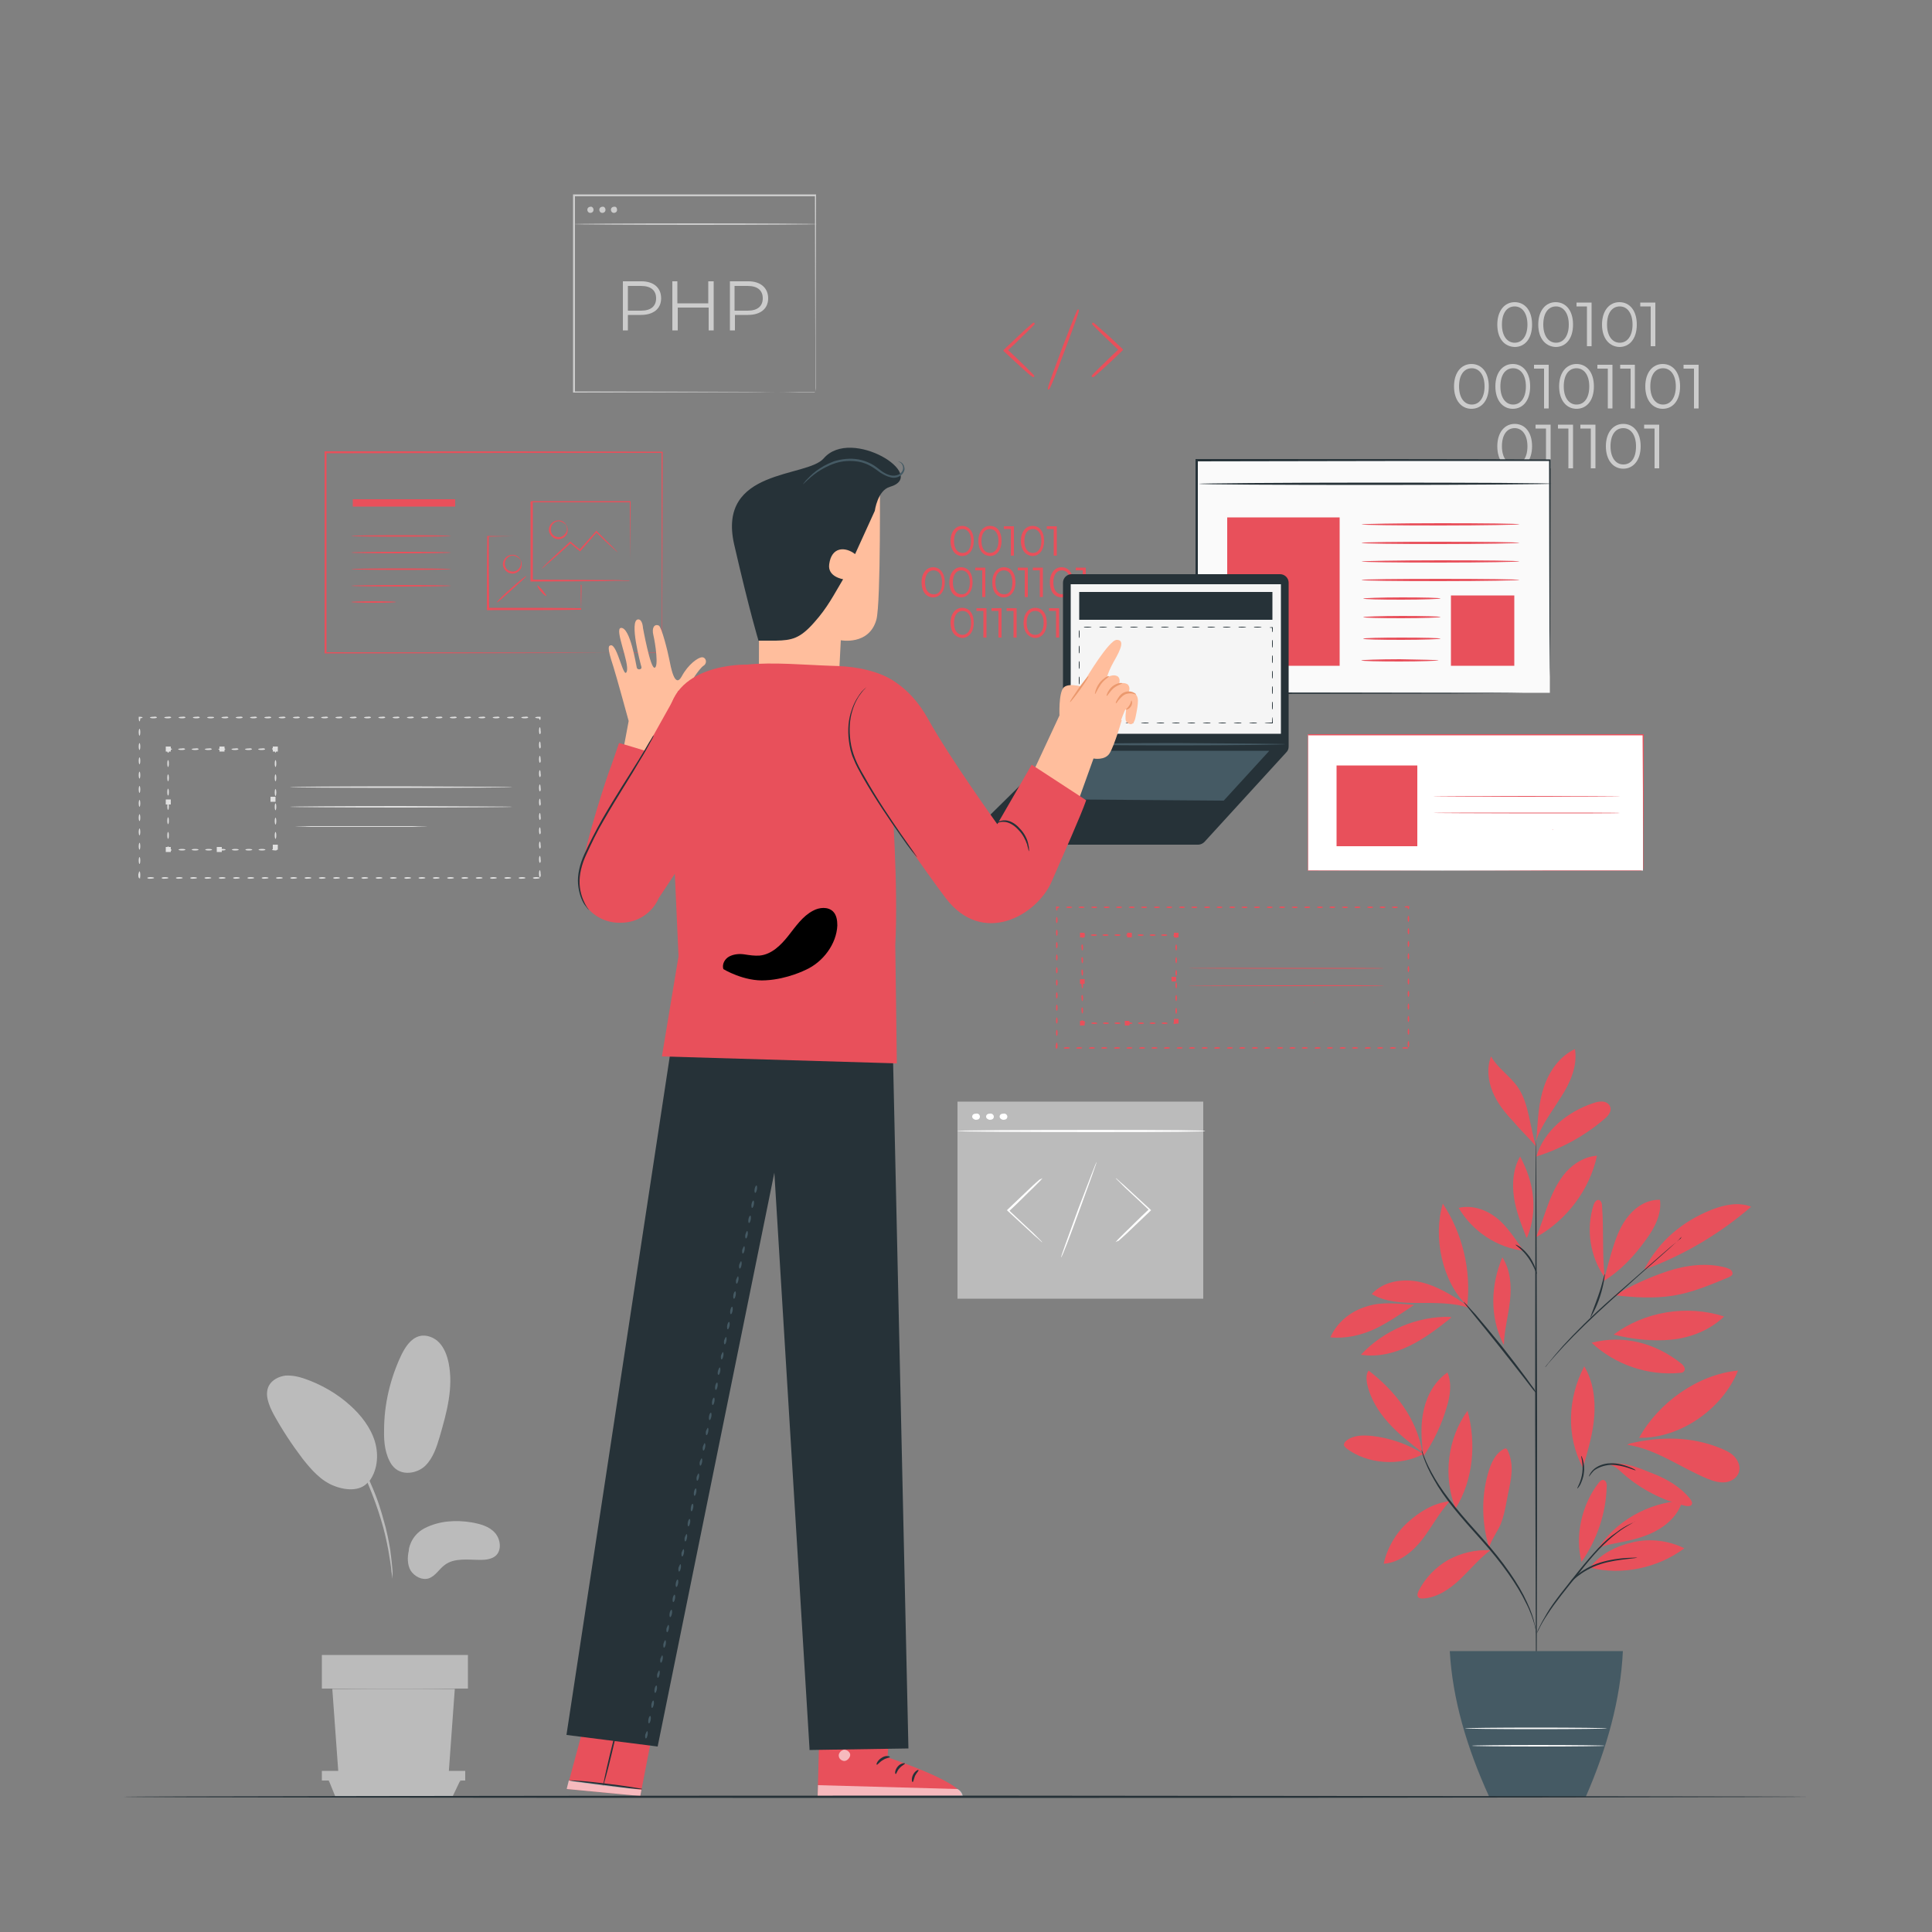 <svg version="1.1" id="Layer_1" xmlns="http://www.w3.org/2000/svg" x="0" y="0" viewBox="0 0 500 500" xml:space="preserve"><rect x="0" y="0" width="500" height="500" fill="#808080" stroke="none"/><style>.st0{fill:#ccc}.st1{fill:#e0e0e0}.st2{fill:#bbb}.st3{fill:#fafafa}.st4{fill:#fff}.st6{fill:#e8505b}.st7{fill:#263238}.st8{fill:#455a64}.st10{opacity:.6}.st11{opacity:.3}.st12{fill:#ffbe9d}.st13{fill:#eb996e}</style><g id="Background_Complete"><path class="st0" d="M387.5 84c0-3.6 1.9-5.8 4.5-5.8s4.5 2.1 4.5 5.8-1.9 5.8-4.5 5.8c-2.7-.1-4.5-2.2-4.5-5.8zm7.8 0c0-3-1.4-4.7-3.3-4.7-2 0-3.3 1.7-3.3 4.7s1.4 4.7 3.3 4.7 3.3-1.7 3.3-4.7zm2.8 0c0-3.6 1.9-5.8 4.5-5.8s4.5 2.1 4.5 5.8-1.9 5.8-4.5 5.8c-2.6-.1-4.5-2.2-4.5-5.8zm7.9 0c0-3-1.4-4.7-3.3-4.7-2 0-3.3 1.7-3.3 4.7s1.4 4.7 3.3 4.7S406 87 406 84zm5.9-5.7v11.3h-1.2V79.3H408v-1h3.9zm2.7 5.7c0-3.6 1.9-5.8 4.5-5.8s4.5 2.1 4.5 5.8-1.9 5.8-4.5 5.8c-2.6-.1-4.5-2.2-4.5-5.8zm7.9 0c0-3-1.4-4.7-3.3-4.7-2 0-3.3 1.7-3.3 4.7s1.4 4.7 3.3 4.7 3.3-1.7 3.3-4.7zm5.9-5.7v11.3h-1.2V79.3h-2.7v-1h3.9zM376.3 100c0-3.6 1.9-5.8 4.5-5.8s4.5 2.1 4.5 5.8-1.9 5.8-4.5 5.8-4.5-2.2-4.5-5.8zm7.9 0c0-3-1.4-4.7-3.3-4.7-2 0-3.3 1.7-3.3 4.7s1.4 4.7 3.3 4.7 3.3-1.7 3.3-4.7zm2.8 0c0-3.6 1.9-5.8 4.5-5.8s4.5 2.1 4.5 5.8-1.9 5.8-4.5 5.8-4.5-2.2-4.5-5.8zm7.9 0c0-3-1.4-4.7-3.3-4.7-2 0-3.3 1.7-3.3 4.7s1.4 4.7 3.3 4.7 3.3-1.7 3.3-4.7zm5.9-5.6v11.3h-1.2V95.4H397v-1h3.8zm2.7 5.6c0-3.6 1.9-5.8 4.5-5.8s4.5 2.1 4.5 5.8-1.9 5.8-4.5 5.8-4.5-2.2-4.5-5.8zm7.8 0c0-3-1.4-4.7-3.3-4.7-2 0-3.3 1.7-3.3 4.7s1.4 4.7 3.3 4.7c2 0 3.3-1.7 3.3-4.7zm6-5.6v11.3h-1.2V95.4h-2.7v-1h3.9zm5.8 0v11.3H422V95.4h-2.7v-1h3.8zm2.7 5.6c0-3.6 1.9-5.8 4.5-5.8s4.5 2.1 4.5 5.8-1.9 5.8-4.5 5.8-4.5-2.2-4.5-5.8zm7.9 0c0-3-1.4-4.7-3.3-4.7-2 0-3.3 1.7-3.3 4.7s1.4 4.7 3.3 4.7 3.3-1.7 3.3-4.7zm5.9-5.6v11.3h-1.2V95.4h-2.7v-1h3.9zM387.5 115.5c0-3.6 1.9-5.8 4.5-5.8s4.5 2.1 4.5 5.8c0 3.6-1.9 5.8-4.5 5.8-2.7 0-4.5-2.2-4.5-5.8zm7.8 0c0-3-1.4-4.7-3.3-4.7-2 0-3.3 1.7-3.3 4.7s1.4 4.7 3.3 4.7 3.3-1.6 3.3-4.7zm6-5.6v11.3h-1.2v-10.3h-2.7v-1h3.9zm5.8 0v11.3h-1.2v-10.3h-2.7v-1h3.9zm5.8 0v11.3h-1.2v-10.3H409v-1h3.9zm2.7 5.6c0-3.6 1.9-5.8 4.5-5.8s4.5 2.1 4.5 5.8c0 3.6-1.9 5.8-4.5 5.8s-4.5-2.2-4.5-5.8zm7.8 0c0-3-1.4-4.7-3.3-4.7-2 0-3.3 1.7-3.3 4.7s1.4 4.7 3.3 4.7c2 0 3.3-1.6 3.3-4.7zm6-5.6v11.3h-1.2v-10.3h-2.7v-1h3.9z"/><path class="st1" d="M132.6 203.7c0 .1-12.9.2-28.8.2s-28.8-.1-28.8-.2 12.9-.2 28.8-.2c15.9.1 28.8.1 28.8.2zm0 5.1c0 .1-12.9.2-28.8.2s-28.8-.1-28.8-.2 12.9-.2 28.8-.2c15.9.1 28.8.1 28.8.2zm-20.5 5.1h-1.5c-1 0-2.3 0-4 .1H80.4c-1.6 0-3 0-4-.1h-1.5 1.5c1 0 2.3 0 4-.1h26.2c1.6 0 3 0 4 .1h1.5zM137.9 227.2c0-.1.4-.2.9-.2s.9.1.9.2-.4.2-.9.2c-.5.1-.9-.1-.9-.2zm-3.7 0c0-.1.4-.2.9-.2s.9.1.9.2-.4.2-.9.2c-.5.1-.9-.1-.9-.2zm-3.7 0c0-.1.4-.2.9-.2s.9.1.9.2-.4.2-.9.2c-.5.1-.9-.1-.9-.2zm-3.7 0c0-.1.4-.2.9-.2s.9.1.9.2-.4.2-.9.2c-.5.1-.9-.1-.9-.2zm-3.7 0c0-.1.4-.2.9-.2s.9.1.9.2-.4.2-.9.2c-.5.1-.9-.1-.9-.2zm-3.7 0c0-.1.4-.2.9-.2s.9.1.9.2-.4.2-.9.2c-.5.1-.9-.1-.9-.2zm-3.7 0c0-.1.4-.2.9-.2s.9.1.9.2-.4.2-.9.2c-.5.1-.9-.1-.9-.2zm-3.7 0c0-.1.4-.2.9-.2s.9.1.9.2-.4.2-.9.2c-.5.1-.9-.1-.9-.2zm-3.7 0c0-.1.4-.2.9-.2s.9.1.9.2-.4.2-.9.2c-.5.1-.9-.1-.9-.2zm-3.7 0c0-.1.4-.2.9-.2s.9.1.9.2-.4.2-.9.2c-.5.1-.9-.1-.9-.2zm-3.7 0c0-.1.4-.2.9-.2s.9.1.9.2-.4.2-.9.2c-.4.1-.9-.1-.9-.2zm-3.7 0c0-.1.4-.2.9-.2s.9.1.9.2-.4.2-.9.2c-.4.1-.9-.1-.9-.2zm-3.7 0c0-.1.4-.2.9-.2s.9.1.9.2-.4.2-.9.2c-.4.1-.9-.1-.9-.2zm-3.7 0c0-.1.4-.2.9-.2s.9.1.9.2-.4.2-.9.2c-.4.1-.9-.1-.9-.2zm-3.6 0c0-.1.4-.2.9-.2s.9.1.9.2-.4.2-.9.2c-.5.1-.9-.1-.9-.2zm-3.7 0c0-.1.4-.2.9-.2s.9.1.9.2-.4.2-.9.2c-.5.1-.9-.1-.9-.2zm-3.7 0c0-.1.4-.2.9-.2s.9.1.9.2-.4.2-.9.2c-.5.1-.9-.1-.9-.2zm-3.7 0c0-.1.4-.2.9-.2s.9.1.9.2-.4.2-.9.2c-.5.1-.9-.1-.9-.2zm-3.7 0c0-.1.4-.2.9-.2s.9.1.9.2-.4.2-.9.2c-.5.1-.9-.1-.9-.2zm-3.7 0c0-.1.4-.2.9-.2s.9.1.9.2-.4.2-.9.2c-.5.1-.9-.1-.9-.2zm-3.7 0c0-.1.4-.2.9-.2s.9.1.9.2-.4.2-.9.2c-.5.1-.9-.1-.9-.2zm-3.7 0c0-.1.4-.2.9-.2s.9.1.9.2-.4.2-.9.2c-.5.1-.9-.1-.9-.2zm-3.7 0c0-.1.4-.2.9-.2s.9.1.9.2-.4.2-.9.2c-.5.1-.9-.1-.9-.2zm-3.7 0c0-.1.4-.2.9-.2s.9.1.9.2-.4.2-.9.2c-.5.1-.9-.1-.9-.2zm-3.7 0c0-.1.4-.2.9-.2s.9.1.9.2-.4.2-.9.2c-.5.1-.9-.1-.9-.2zm-3.7 0c0-.1.4-.2.9-.2s.9.1.9.2-.4.2-.9.2c-.5.1-.9-.1-.9-.2zm-3.7 0c0-.1.4-.2.9-.2s.9.1.9.2-.4.2-.9.2c-.5.1-.9-.1-.9-.2zm-3.7 0c0-.1.4-.2.9-.2s.9.1.9.2-.4.2-.9.2c-.5.1-.9-.1-.9-.2zm-2-1.7c.1 0 .2.4.2.9 0 .3 0 .6-.1.8l-.1-.1c.1 0 .2.1.2.1 0 .1-.1.1-.2.1H36l-.1-.2c-.1-.2-.1-.4-.1-.8.1-.4.2-.8.3-.8zm0-3.7c.1 0 .2.4.2.9s-.1.9-.2.9-.2-.4-.2-.9.1-.9.2-.9zm0-3.7c.1 0 .2.4.2.9s-.1.9-.2.9-.2-.4-.2-.9c0-.4.1-.9.2-.9zm0-3.7c.1 0 .2.4.2.9s-.1.9-.2.9-.2-.4-.2-.9c0-.4.1-.9.2-.9zm0-3.7c.1 0 .2.4.2.9s-.1.9-.2.9-.2-.4-.2-.9c0-.4.1-.9.2-.9zm0-3.7c.1 0 .2.4.2.9s-.1.9-.2.9-.2-.4-.2-.9c0-.4.1-.9.2-.9zm0-3.6c.1 0 .2.4.2.9s-.1.9-.2.9-.2-.4-.2-.9.1-.9.2-.9zm0-3.7c.1 0 .2.4.2.9s-.1.9-.2.9-.2-.4-.2-.9.1-.9.2-.9zm0-3.7c.1 0 .2.4.2.9s-.1.9-.2.9-.2-.4-.2-.9.1-.9.2-.9zm0-3.7c.1 0 .2.4.2.9s-.1.9-.2.9-.2-.4-.2-.9.1-.9.2-.9zm0-3.7c.1 0 .2.4.2.9s-.1.9-.2.9-.2-.4-.2-.9.1-.9.2-.9zm.8-2.9c0 .1-.4.2-.8.2l.2-.2v.1c0 .5-.1.9-.2.9s-.2-.4-.2-.9v-.3h.2c.5 0 .8.1.8.2zm3.7 0c0 .1-.4.2-.9.2s-.9-.1-.9-.2.4-.2.9-.2c.5-.1.9 0 .9.2zm3.7 0c0 .1-.4.2-.9.2s-.9-.1-.9-.2.4-.2.9-.2c.5-.1.9 0 .9.2zm3.7 0c0 .1-.4.2-.9.2s-.9-.1-.9-.2.4-.2.9-.2c.5-.1.9 0 .9.2zm3.7 0c0 .1-.4.2-.9.2s-.9-.1-.9-.2.4-.2.9-.2c.5-.1.9 0 .9.2zm3.7 0c0 .1-.4.2-.9.2s-.9-.1-.9-.2.4-.2.9-.2.9 0 .9.2zm3.7 0c0 .1-.4.2-.9.2s-.9-.1-.9-.2.4-.2.9-.2c.5-.1.9 0 .9.2zm3.7 0c0 .1-.4.2-.9.2s-.9-.1-.9-.2.4-.2.9-.2c.5-.1.9 0 .9.2zm3.7 0c0 .1-.4.2-.9.2s-.9-.1-.9-.2.4-.2.9-.2c.5-.1.9 0 .9.2zm3.7 0c0 .1-.4.2-.9.2s-.9-.1-.9-.2.4-.2.9-.2c.4-.1.9 0 .9.2zm3.7 0c0 .1-.4.2-.9.2s-.9-.1-.9-.2.4-.2.9-.2c.4-.1.9 0 .9.2zm3.7 0c0 .1-.4.2-.9.2s-.9-.1-.9-.2.4-.2.9-.2c.4-.1.9 0 .9.2zm3.7 0c0 .1-.4.2-.9.2s-.9-.1-.9-.2.4-.2.9-.2c.4-.1.9 0 .9.2zm3.6 0c0 .1-.4.2-.9.2s-.9-.1-.9-.2.4-.2.9-.2c.5-.1.9 0 .9.2zm3.7 0c0 .1-.4.2-.9.2s-.9-.1-.9-.2.4-.2.9-.2c.5-.1.9 0 .9.2zm3.7 0c0 .1-.4.2-.9.2s-.9-.1-.9-.2.4-.2.9-.2c.5-.1.9 0 .9.2zm3.7 0c0 .1-.4.2-.9.2s-.9-.1-.9-.2.4-.2.9-.2c.5-.1.9 0 .9.2zm3.7 0c0 .1-.4.2-.9.2s-.9-.1-.9-.2.4-.2.9-.2c.5-.1.9 0 .9.2zm3.7 0c0 .1-.4.2-.9.2s-.9-.1-.9-.2.4-.2.9-.2c.5-.1.9 0 .9.2zm3.7 0c0 .1-.4.2-.9.2s-.9-.1-.9-.2.4-.2.9-.2c.5-.1.9 0 .9.2zm3.7 0c0 .1-.4.2-.9.2s-.9-.1-.9-.2.4-.2.9-.2c.5-.1.9 0 .9.2zm3.7 0c0 .1-.4.2-.9.2s-.9-.1-.9-.2.4-.2.9-.2c.5-.1.9 0 .9.2zm3.7 0c0 .1-.4.2-.9.2s-.9-.1-.9-.2.4-.2.9-.2c.5-.1.9 0 .9.2zm3.7 0c0 .1-.4.2-.9.2s-.9-.1-.9-.2.4-.2.9-.2c.5-.1.9 0 .9.2zm3.7 0c0 .1-.4.2-.9.2s-.9-.1-.9-.2.4-.2.9-.2c.5-.1.9 0 .9.2zm3.7 0c0 .1-.4.2-.9.2s-.9-.1-.9-.2.4-.2.9-.2c.5-.1.9 0 .9.2zm3.7 0c0 .1-.4.2-.9.2s-.9-.1-.9-.2.4-.2.9-.2c.5-.1.9 0 .9.2zm3.7 0c0 .1-.4.2-.9.2s-.9-.1-.9-.2.4-.2.9-.2c.5-.1.9 0 .9.2zm3 .6c-.1 0-.2-.3-.2-.6l.2.2h-.3c-.5 0-.9-.1-.9-.2s.4-.2.9-.2h.5v.2c0 .4 0 .6-.2.6zm0 3.7c-.1 0-.2-.4-.2-.9s.1-.9.2-.9.2.4.2.9c.1.5 0 .9-.2.9zm0 3.7c-.1 0-.2-.4-.2-.9s.1-.9.2-.9.2.4.2.9c.1.5 0 .9-.2.9zm0 3.7c-.1 0-.2-.4-.2-.9s.1-.9.2-.9.2.4.2.9c.1.5 0 .9-.2.9zm0 3.7c-.1 0-.2-.4-.2-.9s.1-.9.2-.9.2.4.2.9c.1.5 0 .9-.2.9zm0 3.7c-.1 0-.2-.4-.2-.9s.1-.9.2-.9.2.4.2.9c.1.5 0 .9-.2.9zm0 3.7c-.1 0-.2-.4-.2-.9s.1-.9.2-.9.2.4.2.9c.1.5 0 .9-.2.9zm0 3.7c-.1 0-.2-.4-.2-.9s.1-.9.2-.9.2.4.2.9c.1.5 0 .9-.2.9zm0 3.7c-.1 0-.2-.4-.2-.9s.1-.9.2-.9.2.4.2.9c.1.5 0 .9-.2.9zm0 3.7c-.1 0-.2-.4-.2-.9s.1-.9.2-.9.2.4.2.9c.1.5 0 .9-.2.9zm0 3.7c-.1 0-.2-.4-.2-.9s.1-.9.2-.9.2.4.2.9c.1.5 0 .9-.2.9zm0 3.7c-.1 0-.2-.4-.2-.9s.1-.9.2-.9.2.4.2.9c.1.5 0 .9-.2.9zM70.4 219.9c0-.1.4-.2.9-.2l-.2.2V219.6c0-.1 0-.2.1-.3 0-.2.1-.3.2-.3s.1.1.2.3c0 .1 0 .2.1.3v.3l-.2.2c-.7 0-1.1-.1-1.1-.2zm-3.5 0c0-.1.4-.2.9-.2s.9.1.9.2-.4.2-.9.2-.9-.1-.9-.2zm-3.4 0c0-.1.4-.2.9-.2s.9.1.9.2-.4.2-.9.2c-.6 0-.9-.1-.9-.2zm-3.5 0c0-.1.4-.2.9-.2s.9.1.9.2-.4.2-.9.2-.9-.1-.9-.2zm-3.4 0c0-.1.4-.2.9-.2s.9.1.9.2-.4.2-.9.2c-.6 0-.9-.1-.9-.2zm-3.5 0c0-.1.4-.2.9-.2s.9.1.9.2-.4.2-.9.2-.9-.1-.9-.2zm-3.5 0c0-.1.4-.2.9-.2s.9.1.9.2-.4.2-.9.2-.9-.1-.9-.2zm-3.4 0c0-.1.4-.2.9-.2s.9.1.9.2-.4.2-.9.2-.9-.1-.9-.2zm-2.7-.9c.1 0 .2.4.2.9l-.2-.2h.3c.1 0 .2 0 .3.1.2 0 .3.1.3.2s-.1.1-.3.2c-.1 0-.2 0-.3.1H43.5l-.2-.2c0-.7.1-1.1.2-1.1zm0-3.7c.1 0 .2.4.2.9s-.1.9-.2.9-.2-.4-.2-.9.1-.9.2-.9zm0-3.8c.1 0 .2.4.2.9s-.1.9-.2.9-.2-.4-.2-.9c0-.4.1-.9.2-.9zm0-3.7c.1 0 .2.4.2.9s-.1.9-.2.9-.2-.4-.2-.9.1-.9.2-.9zm0-3.7c.1 0 .2.4.2.9s-.1.9-.2.9-.2-.4-.2-.9.1-.9.2-.9zm0-3.7c.1 0 .2.4.2.9s-.1.9-.2.9-.2-.4-.2-.9.1-.9.2-.9zm0-3.7c.1 0 .2.4.2.9s-.1.9-.2.9-.2-.4-.2-.9.1-.9.2-.9zm1-2.8c0 .1-.4.2-.9.2l.2-.2v.3c0 .1 0 .2-.1.3 0 .2-.1.3-.2.3s-.1-.1-.2-.3c0-.1 0-.2-.1-.3V193.9l.2-.2c.7-.1 1.1 0 1.1.2zm3.4 0c0 .1-.4.2-.9.2s-.9-.1-.9-.2.4-.2.9-.2c.5-.1.9 0 .9.2zm3.5 0c0 .1-.4.2-.9.2s-.9-.1-.9-.2.4-.2.9-.2c.5-.1.9 0 .9.2zm3.4 0c0 .1-.4.2-.9.2s-.9-.1-.9-.2.4-.2.9-.2c.5-.1.9 0 .9.2zm3.5 0c0 .1-.4.2-.9.2s-.9-.1-.9-.2.4-.2.9-.2c.5-.1.9 0 .9.2zm3.4 0c0 .1-.4.2-.9.2s-.9-.1-.9-.2.4-.2.9-.2c.5-.1.9 0 .9.2zm3.5 0c0 .1-.4.2-.9.2s-.9-.1-.9-.2.4-.2.9-.2c.5-.1.9 0 .9.2zm3.4 0c0 .1-.4.2-.9.2s-.9-.1-.9-.2.4-.2.9-.2c.5-.1.9 0 .9.2zm2.7.9c-.1 0-.2-.4-.2-.9l.2.2H71c-.1 0-.2 0-.3-.1-.2 0-.3-.1-.3-.2s.1-.1.3-.2c.1 0 .2 0 .3-.1h.3l.2.2c0 .7-.1 1.1-.2 1.1zm0 3.7c-.1 0-.2-.4-.2-.9s.1-.9.2-.9.2.4.2.9-.1.9-.2.9zm0 3.7c-.1 0-.2-.4-.2-.9s.1-.9.2-.9.2.4.2.9-.1.9-.2.9zm0 3.8c-.1 0-.2-.4-.2-.9s.1-.9.2-.9.2.4.2.9-.1.9-.2.9zm0 3.7c-.1 0-.2-.4-.2-.9s.1-.9.2-.9.2.4.2.9-.1.9-.2.9zm0 3.7c-.1 0-.2-.4-.2-.9s.1-.9.2-.9.2.4.2.9-.1.9-.2.9zm0 3.7c-.1 0-.2-.4-.2-.9s.1-.9.2-.9.2.4.2.9-.1.9-.2.9z"/><path class="st1" d="M42.9 219.2h1.3v1.3h-1.3v-1.3zM42.9 193.2h1.3v1.3h-1.3v-1.3zM70.6 193.2h1.3v1.3h-1.3v-1.3zM70.6 218.6h1.3v1.3h-1.3v-1.3zM56.1 219.2h1.3v1.3h-1.3v-1.3zM56.8 193.2h1.3v1.3h-1.3v-1.3zM42.9 206.9h1.3v1.3h-1.3v-1.3zM70 206.2h1.3v1.3H70v-1.3z"/><g><path class="st0" d="M211 101.4V87.5c0-8.9-.1-21.6-.1-36.9l.2.2h-62.5l.2-.2v50.9l-.2-.2c18.6 0 34.1.1 45.1.1 5.5 0 9.8 0 12.8.1h4.3c.1-.1.2-.1.2-.1h-4.6c-3 0-7.3 0-12.7.1-11 0-26.6.1-45.2.1h-.2V50.3h62.9v.2c0 15.4-.1 28.1-.1 37v13c-.1.6-.1.9-.1.9z"/><path class="st0" d="M211.5 58c0 .1-14.1.2-31.5.2s-31.5-.1-31.5-.2 14.1-.2 31.5-.2 31.5.1 31.5.2zm-57.9-3.7c0 .5-.4.8-.8.8-.5 0-.8-.4-.8-.8 0-.5.4-.8.8-.8.4-.1.8.3.8.8zm3.1 0c0 .5-.4.8-.8.8-.5 0-.8-.4-.8-.8 0-.5.4-.8.8-.8.4-.1.8.3.8.8zm3 0c0 .5-.4.8-.8.8-.5 0-.8-.4-.8-.8 0-.5.4-.8.8-.8.5-.1.8.3.8.8zM171.1 77.2c0 2.7-2 4.3-5.2 4.3h-3.4v4h-1.3V72.8h4.8c3.2 0 5.1 1.7 5.1 4.4zm-1.3 0c0-2-1.3-3.2-3.9-3.2h-3.4v6.4h3.4c2.6 0 3.9-1.2 3.9-3.2zm14.9-4.4v12.7h-1.3v-5.9h-8v5.9H174V72.8h1.3v5.7h8v-5.7h1.4zm14.1 4.4c0 2.7-2 4.3-5.2 4.3h-3.4v4h-1.3V72.8h4.8c3.1 0 5.1 1.7 5.1 4.4zm-1.4 0c0-2-1.3-3.2-3.9-3.2h-3.4v6.4h3.4c2.6 0 3.9-1.2 3.9-3.2z"/></g><g><path class="st2" d="M247.8 285.1h63.6v51h-63.6v-51z"/><path class="st3" d="M311.9 292.7c0 .2-8.2.3-28.1.3s-36.1-.1-36.1-.3c0-.2 16.1-.3 36.1-.3s28.1.1 28.1.3z"/><path class="st4" d="M253.6 289c0 .5-.4.8-1 .8-.5 0-1-.4-1-.8 0-.5.4-.8 1-.8.6-.1 1 .3 1 .8zm3.6 0c0 .5-.4.8-1 .8-.5 0-1-.4-1-.8 0-.5.4-.8 1-.8.5-.1 1 .3 1 .8zm3.5 0c0 .5-.4.8-1 .8-.5 0-1-.4-1-.8 0-.5.4-.8 1-.8.5-.1 1 .3 1 .8zM288.7 321.5s.2-.3.6-.7l1.8-1.8c1.6-1.5 3.7-3.7 6.2-6l.1-.1v.3c-2.4-2.3-4.6-4.3-6.2-5.8l-1.8-1.8c-.4-.4-.7-.7-.6-.7 0 0 .3.2.7.6.5.5 1.2 1 1.9 1.7 1.6 1.5 3.8 3.5 6.3 5.8l.2.2-.2.2-.1.1c-2.4 2.3-4.6 4.4-6.2 5.9-.8.7-1.4 1.3-1.9 1.7-.6.2-.8.4-.8.4zM269.8 304.9s-.2.3-.6.7l-1.8 1.8c-1.6 1.5-3.7 3.7-6.2 6l-.1.1v-.3c2.4 2.3 4.6 4.3 6.2 5.8l1.8 1.8c.4.4.7.7.6.7 0 0-.3-.2-.7-.6-.5-.5-1.2-1-1.9-1.7-1.6-1.5-3.8-3.5-6.3-5.8l-.2-.2.2-.2.1-.1c2.4-2.3 4.6-4.4 6.2-5.9.8-.7 1.4-1.3 1.9-1.7.5-.2.8-.4.8-.4zM274.6 325.4c-.1 0 1.9-5.6 4.4-12.4 2.6-6.8 4.7-12.3 4.8-12.3.1 0-1.9 5.6-4.4 12.4-2.5 6.9-4.6 12.4-4.8 12.3z"/></g><g><path class="st2" d="M109.9 395.5c3.7-1.9 8-2.2 12.2-1.5 2.2.4 4.5 1 6 2.7 1.5 1.7 1.8 4.6.1 6-1 .8-2.5 1-3.8 1-3.2 0-6.8-.6-9.3 1.3-1.5 1.1-2.4 2.9-4.2 3.5-1.7.5-3.6-.5-4.6-2-.9-1.5-.9-3.5-.5-5.2-.1-.1.4-3.9 4.1-5.8zm-8.5-16.4c2.3 3.2 6.7 2.2 8.7.2s2.9-4.8 3.7-7.5c1.8-6.2 3.6-12.7 2.3-19.1-.4-1.9-1.1-3.8-2.4-5.2-1.3-1.4-3.4-2.2-5.2-1.7-2.2.6-3.6 2.8-4.6 4.8-2.9 6.1-4.5 12.8-4.5 19.5-.1 3.2.3 6.5 2 9m-6.2 4.7c2.5-2.9 2.9-7.2 1.8-10.8-1.1-3.6-3.6-6.8-6.4-9.3-3.3-3-7.3-5.3-11.5-6.8-1.7-.6-3.4-1-5.2-.9-1.7.2-3.5 1.1-4.3 2.6-1.2 2.3 0 5.1 1.2 7.4 2.2 4 4.7 7.8 7.5 11.5 2.3 2.9 4.8 5.8 8.3 7.1 3.4 1.3 7 1.2 8.8-1.2M0 0"/><path class="st2" d="M101.6 408.6v-2c-.1-1.3-.3-3.2-.6-5.5-.4-2.3-.9-5-1.8-8-.4-1.4-1.2-4.6-3.4-9.5-2.8-6.6-6.6-12-9.9-15.3-.8-.9-1.6-1.5-2.3-2.2-.4-.3-.7-.6-1-.8l-.9-.6-1.7-1.1c-.1.1 2.4 1.6 5.6 5s6.8 8.7 9.6 15.3c1.5 3.6 2.6 6.7 3.4 9.4.9 2.9 1.5 5.7 1.9 7.9.4 2.3.7 4.2.8 5.5.2 1.2.3 1.9.3 1.9zM86 437.1l1.6 22.1h28.5l1.6-22.1H86zm-2.7-8.8h37.8v8.7H83.3v-8.7z"/><path class="st2" d="M83.3 458.3v2.5h37.1v-2.5H83.3zM86.8 465l-1.7-4.2h34l-2 4.2H86.8zM118.1 436.9c0 .1-7.1.2-15.9.2s-15.9-.1-15.9-.2 7.1-.2 15.9-.2 15.9.1 15.9.2z"/><path class="st2" d="M119.5 461c0 .1-7.7.2-17.3.2-9.5 0-17.3-.1-17.3-.2s7.7-.2 17.3-.2 17.3.1 17.3.2z"/></g></g><g id="Plant"><path class="st6" d="M368.4 376.3c-4.1-2.6-8.8-4.2-13.5-4.7-2.2-.2-4.6-.2-6.4 1.2-.4.3-.7.7-.7 1.2.1.3.4.6.6.8 5.5 4.2 13.9 4.7 20 1.5m-.3-.4c-3.1-2.4-6.2-4.8-8.8-7.7-2.6-2.9-4.7-6.3-5.5-10.1-.2-1.2-.3-2.5.4-3.4 7 5.4 12.5 12.5 13.9 21.2"/><path class="st6" d="M368.3 376.2c-.5-3.8-.7-7.7.2-11.5.9-3.8 2.9-7.3 6.1-9.5 1.2 2.8.7 6.1-.2 9-1.3 4.5-3.4 8.9-6.1 12.8m6.9 11.5c-4.2.5-7.8 2.7-10.9 5.5s-5.3 6.6-6.2 10.7c4.1-.3 7.5-3.1 10-6.3 2.5-3.3 4.3-6.8 7.1-9.9m1.5 1.9c-3.3-8.2-2.1-18.2 3.1-25.3 2.3 8.4 1.5 17.9-3.1 25.3m9 10.8c-3.8-.2-7.6.7-10.9 2.5-3.3 1.9-6 4.7-7.7 8.1-.2.5-.4 1-.1 1.5.3.4.8.4 1.2.4 3.7-.2 6.9-2.4 9.6-4.9 2.7-2.6 5-5.4 7.9-7.6m-.3-.6c-1.9-6.2-2.1-13-.3-19.3.7-2.5 1.8-5.1 4.1-6.3.2-.1.4-.2.6-.1s.3.3.4.5c.8 1.7 1.1 3.6 1 5.5s-.5 3.7-.9 5.6c-.7 3.4-1.1 7.1-3 10-.4.7-.8 1.5-1.2 2.2-.4.8-.4 1-.7 1.6m23.9 3.9c-1.8-6.7.1-14.9 4.4-20.4.3-.4.7-.8 1.2-.8.8.1 1 1.1.9 1.9-.2 6.8-2.5 13.6-6.5 19.3m2.2 1.5c8.2 2.1 17.6.1 24.4-5-4-2-8.8-2.6-13.2-1.6-4.4 1-8.5 3-11.2 6.6m1.8-4.5c4.6-7.5 13.4-12.4 22.1-12.8-1 3.6-3.9 6.3-7.2 8s-7 2.4-10.6 3.1c-1.4.3-3.4.6-4.3 1.7m-3.5-21.8c1.2-4.3 2.5-8.5 2.8-13 .3-4.4-.3-9-2.6-12.8-4.3 8.3-4.7 18-.4 26.2m14.6-7.7c5-9.1 15.2-16.4 25.6-17.4-4 9.9-14.9 17.6-25.6 17.4"/><path class="st6" d="M421.1 373.9c7.5 1.1 13.8 5.9 20.8 8.8 1.5.6 3.1 1.1 4.7.9s3.2-1.3 3.5-2.9c.3-1.3-.3-2.7-1.2-3.7-.9-1-2.2-1.6-3.4-2.1-7.6-3.2-15.8-3.2-23.8-1.3m-5 5.5c1.7.5 2.3 1.4 3.6 2.5 4.5 3.9 10 6.7 15.8 8.1.6.1 1.4.2 1.7-.3.3-.5-.1-1.1-.4-1.5-2.4-3-5.9-5.1-9.5-6.5s-6.8-3-11.1-2.6m-4.9-31.3c6.1 5.7 14.6 8.6 22.9 7.8.4 0 .8-.1 1-.4.6-.6-.1-1.6-.8-2.1-6.7-5.3-14.9-7.4-23.1-5.3"/><path class="st6" d="M417.6 345.4c8-6 19-7.8 28.6-4.7-3.6 3.5-8.6 5.5-13.6 6s-10.1-.1-15-1.3m-2.3-14.6c-.7-6.7-.2-12-.7-18.8 0-.5-.2-1.2-.7-1.4-.7-.3-1.3.6-1.5 1.3-2 6.2-.9 13.4 2.9 18.7"/><path class="st6" d="M414.9 331.6c4.6-2.8 8-6.5 11.1-10.8 2.2-3 4.1-6.6 3.6-10.3-3.1-.1-6 1.6-8 4-2 2.3-3.2 5.3-4.1 8.2-1 2.9-1.6 6-2.6 8.9m10.9-3.1c10-3.7 19.3-9.2 27.4-16.2-3.3-1.3-7-.5-10.3.8-7.5 3-13.6 8.1-17.3 15.3m-7.7 6.8c5.1.6 10.2.9 15.2.1 4.9-.8 9.6-2.8 14.2-4.7.4-.2.8-.4 1-.7.2-.4 0-.9-.3-1.2-.3-.3-.8-.4-1.2-.6-5-1.4-10.4-.7-15.3.9-5 1.7-9.1 3.6-13.6 6.2M389 347.7c-3.5-7-3.2-15.1-.2-22.3 2.1 3.2 2.4 7.3 2 11.1-.4 3.8-1.5 7.7-1.6 11.5m-13.9-7.2c-8.6-.2-17.2 3.5-23.1 9.8 4.3.7 8.7-.4 12.6-2.3s7.4-4.6 10.8-7.3m-9.6-3.3c-4.2-.3-8.3-.9-12.3.4-4.1 1.2-7.7 4.1-9.4 8 3.9.4 7.9-.5 11.6-2.2 3.5-1.7 6.8-4 10.1-6.2m13.7.1c-3.8-2.5-7.7-5-12.1-6s-9.5-.3-12.6 3.1c3.6 2.1 7.9 2.3 12.1 2.3 4.1 0 9.2-.1 13.1 1.3"/><path class="st6" d="M379.7 338c-6.5-6.4-8.9-17.8-6.3-26.5 5.1 7.7 7.4 17.3 6.3 26.5m17.9-18c1.2-2.8 2.1-5.8 3.2-8.7 1.1-2.9 2.5-5.7 4.5-8 2.1-2.3 4.9-4 8-4.2-1.9 8.8-7.8 16.6-15.6 21m-3.4 3.6c-2-2.8-4.4-6.6-7.1-8.6-2.7-2.1-6.3-3.3-9.7-2.5 3.5 6 9.9 10.3 16.8 11.1m.7-3.5c-1.3-3.4-2.7-6.8-3.2-10.4s-.2-7.4 1.6-10.5c3.6 6.7 4.7 13.9 1.8 21m2.4-21c2-6.7 8.1-11.6 14.7-13.8.8-.3 1.7-.5 2.6-.4s1.7.7 1.9 1.6c.2 1.1-.7 2.2-1.6 2.9-5.1 4.4-11.2 7.7-17.6 9.7m.1-5.4c.3-4.3.5-8.7 1.9-12.7 1.4-4.1 4.1-7.9 8-9.7.7 4.3-1.2 8.7-3.6 12.4-2.3 3.7-5.1 7.3-6.5 11.4m.1 1.5c-1.7-4.9-1.8-11-4.7-15.3-2-3-5.3-5-7-8.1-1.2 2.9-.8 6.3.4 9.2 1.2 2.9 3.2 5.4 5.4 7.7 2 2.4 3.9 4.1 5.9 6.5"/><path class="st7" d="M397.6 439.9c-.1 0-.2-32.4-.3-72.4 0-40 .1-72.4.2-72.4s.2 32.4.3 72.4c0 40-.1 72.4-.2 72.4z"/><path class="st7" d="M435.2 320s-.1.1-.3.4l-1 1c-1 .9-2.3 2.1-3.9 3.5-3.4 3-7.9 7-12.9 11.5s-9.4 8.8-12.4 12c-1.5 1.6-2.7 3-3.5 3.9-.4.4-.7.8-.9 1.1-.2.2-.3.4-.4.4 0 0 .1-.2.3-.4.2-.3.5-.6.9-1.1.8-1 1.9-2.3 3.4-4 3-3.3 7.3-7.6 12.4-12.1s9.7-8.5 13-11.4c1.6-1.4 3-2.6 4-3.4.4-.4.8-.7 1.1-.9.1-.4.2-.5.2-.5zm-23.6 21c-.1-.1.9-2.5 2-5.6s1.6-5.7 1.7-5.7-.2 2.7-1.2 5.8c-.5 1.6-1.1 2.9-1.6 3.9s-.9 1.6-.9 1.6zm-14 19.6s-.3-.3-.8-.9c-.5-.7-1.2-1.5-2-2.6-1.7-2.2-4-5.1-6.6-8.4s-5-6.2-6.7-8.3c-.8-1-1.5-1.9-2-2.5s-.7-.9-.7-1l.8.8c.5.6 1.3 1.4 2.2 2.4 1.8 2.1 4.2 5 6.8 8.2 2.6 3.3 4.9 6.3 6.5 8.5.8 1.1 1.4 2 1.9 2.6.4.8.7 1.2.6 1.2zM397.7 329.7c-.1 0-.7-2.1-2.2-4.2-1.5-2.2-3.4-3.3-3.3-3.4 0 0 .5.1 1.3.7.7.5 1.6 1.4 2.4 2.5 1.5 2.2 1.9 4.4 1.8 4.4zm-.1 92.9c-.1 0-.1-.8-.5-2.2-.4-1.4-1-3.3-2.2-5.6-2.2-4.6-6.3-10.4-11.5-16.2-2.6-2.9-5.1-5.7-7.2-8.3-2.1-2.6-3.9-5.2-5.1-7.4-1.3-2.2-2.1-4.1-2.6-5.5-.2-.7-.4-1.2-.5-1.6s-.1-.6-.1-.6.3.7.8 2.1c.5 1.3 1.4 3.2 2.7 5.4 1.3 2.2 3.1 4.7 5.2 7.3 2.1 2.6 4.6 5.4 7.2 8.3 5.2 5.8 9.3 11.7 11.4 16.4 1.1 2.3 1.7 4.3 2 5.7.2.7.3 1.2.3 1.6.1.4.1.6.1.6zm25.6-28.9l-1.3.8c-.9.5-2.1 1.2-3.5 2.3-1.4 1.1-3 2.5-4.6 4.2s-3.3 3.7-4.9 5.8c-3.4 4.2-6.5 8-8.4 11-1 1.5-1.7 2.7-2.1 3.6-.5.9-.7 1.4-.7 1.4s0-.1.1-.4c.1-.2.2-.6.5-1.1.4-.9 1.1-2.2 2-3.7 1.8-3.1 5-6.9 8.3-11.1 1.7-2.1 3.4-4.1 5-5.8 1.6-1.7 3.2-3.1 4.7-4.1 1.4-1.1 2.7-1.8 3.6-2.2l1-.5c.2-.1.3-.2.3-.2z"/><path class="st7" d="M423.7 403.1c0 .1-1.1.2-2.8.4-1.7.2-4.2.5-6.7 1.3s-4.6 2.1-6 3.2-2 2-2.1 1.9c0 0 .1-.3.4-.7.3-.4.8-.9 1.5-1.5 1.4-1.2 3.5-2.5 6.1-3.3s5.1-1.1 6.8-1.2c1.7-.1 2.8-.1 2.8-.1zM411.2 382.1s.2-.8 1.1-1.7c.9-.9 2.6-1.7 4.5-1.7 1.9-.1 3.6.5 4.7.9s1.8.8 1.8.9-.7-.2-1.9-.6c-1.2-.4-2.8-.8-4.6-.8-1.8.1-3.4.8-4.3 1.5-.9.9-1.2 1.6-1.3 1.5zm-3 3.1c-.1-.1 1-1.7 1.3-4.1s-.4-4.3-.3-4.3.3.4.5 1.2c.2.8.4 1.9.2 3.2-.1 1.2-.6 2.3-.9 3-.4.7-.8 1.1-.8 1z"/><path class="st8" d="M375.2 427.3c.7 12.4 4.4 25 10.2 37.7h25c5.5-12.6 9-25.2 9.6-37.7h-44.8z"/><path class="st3" d="M415.9 447.3c0 .1-8.2.2-18.4.2-10.1 0-18.4-.1-18.4-.2s8.2-.2 18.4-.2 18.4.1 18.4.2zM415.3 451.8c0 .1-7.7.2-17.2.2s-17.2-.1-17.2-.2 7.7-.2 17.2-.2 17.2.1 17.2.2z"/></g><g id="Binary_Numbers"><path class="st6" d="M246 140c0-2.4 1.3-3.9 3-3.9s3 1.4 3 3.9c0 2.4-1.3 3.9-3 3.9s-3-1.5-3-3.9zm5.3 0c0-2-.9-3.1-2.2-3.1s-2.2 1.1-2.2 3.1.9 3.1 2.2 3.1 2.2-1.1 2.2-3.1zm1.9 0c0-2.4 1.3-3.9 3-3.9 1.8 0 3 1.4 3 3.9 0 2.4-1.3 3.9-3 3.9-1.8-.1-3-1.5-3-3.9zm5.2 0c0-2-.9-3.1-2.2-3.1-1.3 0-2.2 1.1-2.2 3.1s.9 3.1 2.2 3.1c1.3 0 2.2-1.1 2.2-3.1zm4-3.8v7.6h-.8v-6.9h-1.8v-.7h2.6zm1.8 3.8c0-2.4 1.3-3.9 3-3.9 1.8 0 3 1.4 3 3.9 0 2.4-1.3 3.9-3 3.9-1.7-.1-3-1.5-3-3.9zm5.3 0c0-2-.9-3.1-2.2-3.1-1.3 0-2.2 1.1-2.2 3.1s.9 3.1 2.2 3.1c1.3 0 2.2-1.1 2.2-3.1zm4-3.8v7.6h-.8v-6.9h-1.8v-.7h2.6zM238.5 150.7c0-2.4 1.3-3.9 3-3.9s3 1.4 3 3.9c0 2.4-1.3 3.9-3 3.9s-3-1.4-3-3.9zm5.3 0c0-2-.9-3.1-2.2-3.1s-2.2 1.1-2.2 3.1.9 3.1 2.2 3.1c1.3.1 2.2-1 2.2-3.1zm1.9 0c0-2.4 1.3-3.9 3-3.9 1.8 0 3 1.4 3 3.9 0 2.4-1.3 3.9-3 3.9s-3-1.4-3-3.9zm5.3 0c0-2-.9-3.1-2.2-3.1s-2.2 1.1-2.2 3.1.9 3.1 2.2 3.1c1.3.1 2.2-1 2.2-3.1zm4-3.8v7.6h-.8v-6.9h-1.8v-.7h2.6zm1.8 3.8c0-2.4 1.3-3.9 3-3.9 1.8 0 3 1.4 3 3.9 0 2.4-1.3 3.9-3 3.9-1.8 0-3-1.4-3-3.9zm5.2 0c0-2-.9-3.1-2.2-3.1-1.3 0-2.2 1.1-2.2 3.1s.9 3.1 2.2 3.1c1.3.1 2.2-1 2.2-3.1zm4-3.8v7.6h-.8v-6.9h-1.8v-.7h2.6zm3.9 0v7.6h-.8v-6.9h-1.8v-.7h2.6zm1.8 3.8c0-2.4 1.3-3.9 3-3.9 1.8 0 3 1.4 3 3.9 0 2.4-1.3 3.9-3 3.9s-3-1.4-3-3.9zm5.3 0c0-2-.9-3.1-2.2-3.1s-2.2 1.1-2.2 3.1.9 3.1 2.2 3.1 2.2-1 2.2-3.1zm4-3.8v7.6h-.8v-6.9h-1.8v-.7h2.6zM246 161.2c0-2.4 1.3-3.9 3-3.9 1.8 0 3 1.4 3 3.9 0 2.4-1.3 3.9-3 3.9-1.7-.1-3-1.5-3-3.9zm5.3 0c0-2-.9-3.1-2.2-3.1s-2.2 1.1-2.2 3.1.9 3.1 2.2 3.1c1.2 0 2.2-1.1 2.2-3.1zm4-3.8v7.6h-.8v-6.9h-1.8v-.7h2.6zm3.9 0v7.6h-.8v-6.9h-1.8v-.7h2.6zm3.9 0v7.6h-.8v-6.9h-1.8v-.7h2.6zm1.8 3.8c0-2.4 1.3-3.9 3-3.9 1.8 0 3 1.4 3 3.9 0 2.4-1.3 3.9-3 3.9-1.7-.1-3-1.5-3-3.9zm5.2 0c0-2-.9-3.1-2.2-3.1s-2.2 1.1-2.2 3.1.9 3.1 2.2 3.1 2.2-1.1 2.2-3.1zm4-3.8v7.6h-.8v-6.9h-1.8v-.7h2.6z"/></g><g id="Speech_Bubble"><path class="st6" d="M282.8 97.4s.2-.2.5-.6l1.5-1.5c1.3-1.3 3.1-3 5-4.9v.3c-2-1.9-3.8-3.5-5.1-4.8l-1.5-1.5c-.4-.4-.5-.6-.5-.6s.2.2.6.5c.4.4 1 .8 1.6 1.4 1.3 1.2 3.1 2.9 5.1 4.7l.1.1-.1.1c-2 1.9-3.8 3.6-5.1 4.8-.6.6-1.1 1-1.6 1.4-.2.4-.5.6-.5.6z"/><path class="st6" d="M282.8 97.6c-.1 0-.1 0-.2-.1-.2-.2-.1-.3.5-.9l1.5-1.5c1.3-1.2 2.9-2.9 4.8-4.6-1.8-1.7-3.5-3.3-4.7-4.5l-1.5-1.5c-.6-.6-.7-.7-.5-.9.2-.2.3-.1 1 .5l1.6 1.4c1.4 1.2 3.2 2.9 5.1 4.7l.1.1c.1 0 .1.1.1.2s0 .1-.1.2l-.1.1c-1.9 1.9-3.8 3.6-5.2 4.9l-1.6 1.4c-.4.4-.6.5-.8.5zm-15.4-13.8s-.2.2-.5.6l-1.5 1.5c-1.3 1.3-3.1 3-5 4.9v-.3c2 1.9 3.8 3.5 5.1 4.8l1.5 1.5c.4.4.5.6.5.6s-.2-.2-.6-.5c-.4-.4-1-.8-1.6-1.4-1.3-1.2-3.1-2.9-5.1-4.7l-.1-.1.1-.1c2-1.9 3.8-3.6 5.1-4.8.6-.6 1.1-1 1.6-1.4.3-.5.5-.6.5-.6z"/><path class="st6" d="M267.4 97.6c-.1 0-.3-.2-.8-.5l-1.6-1.4c-1.4-1.3-3.2-2.9-5.1-4.7l-.1-.1c-.1 0-.1-.1-.1-.2s0-.1.1-.2l.1-.1c2-1.9 3.8-3.6 5.2-4.9l1.6-1.4c.6-.6.8-.7 1-.5s.1.3-.5.9l-1.5 1.5c-1.3 1.2-2.9 2.9-4.8 4.6 1.8 1.7 3.5 3.3 4.7 4.5l1.5 1.5c.6.6.7.7.5.9-.1.1-.1.1-.2.1zM271.4 100.6c-.1 0 1.5-4.6 3.6-10.2s3.8-10.1 3.9-10c.1 0-1.5 4.6-3.6 10.2-2.1 5.5-3.8 10-3.9 10z"/><path class="st6" d="M271.4 100.8h-.1c-.3-.1-.4-.1 3.5-10.5 3.8-10 4-10.1 4.1-10.2h.2c.3.1.4.1-3.5 10.5-1 2.7-2 5.2-2.7 7.1-1.1 2.7-1.3 3.1-1.5 3.1z"/></g><g id="Screens"><path class="st4" d="M338.5 190.1h86.7v35.2h-86.7v-35.2z"/><path class="st6" d="M425.2 225.3v-9.4c0-6.1 0-14.9-.1-25.7l.1.1h-86.7l.1-.1v35.2l-.1-.1c25.1 0 46.8 0 62.1.1h24c.4-.1.6-.1.6-.1h-24.4c-15.4 0-37.1 0-62.2.1h-.1V190h86.9v.1c0 10.9 0 19.7-.1 25.8v8.8c-.1.4-.1.6-.1.6z"/><path class="st6" d="M345.9 198.1h20.9V219h-20.9v-20.9zm73.3 8c0 .1-10.8.1-24.1.1s-24.1-.1-24.1-.1c0-.1 10.8-.1 24.1-.1s24.1.1 24.1.1zm0 4.3c0 .1-10.8.1-24.1.1s-24.1-.1-24.1-.1c0-.1 10.8-.1 24.1-.1s24.1 0 24.1.1zm-17.2 4.3h-30.9 30.6c.2-.1.3 0 .3 0z"/><path class="st3" d="M309.7 119h91.4v60.3h-91.4V119z"/><path class="st7" d="M401.1 179.4V175.1c0-2.8 0-6.9-.1-12.1 0-10.5-.1-25.5-.1-43.9l.2.2c-25.1 0-56.9 0-91.4.1l.3-.3v60.3l-.2-.2c26.9 0 49.7.1 65.8.1 8.1 0 14.5 0 18.8.1h6.3-6.3c-4.4 0-10.7 0-18.8.1-16.2 0-39 .1-66 .1h-.2V118.8h.3c34.5 0 66.3 0 91.4.1h.2v.2c0 18.4-.1 33.5-.1 44 0 5.2 0 9.3-.1 12.1v4.2z"/><path class="st7" d="M401.5 125.2c0 .1-20.4.3-45.6.3s-45.6-.1-45.6-.3c0-.1 20.4-.3 45.6-.3s45.6.1 45.6.3z"/><path class="st6" d="M317.6 133.9h29.1v38.4h-29.1v-38.4zm75.6 1.8c0 .1-9.1.3-20.4.3s-20.4-.1-20.4-.3c0-.1 9.1-.3 20.4-.3 11.2 0 20.4.1 20.4.3zm0 4.8c0 .1-9.1.3-20.4.3s-20.4-.1-20.4-.3 9.1-.3 20.4-.3c11.2 0 20.4.1 20.4.3zm0 4.8c0 .1-9.1.3-20.4.3s-20.4-.1-20.4-.3c0-.1 9.1-.3 20.4-.3 11.2 0 20.4.1 20.4.3zm0 4.8c0 .1-9.1.3-20.4.3s-20.4-.1-20.4-.3 9.1-.3 20.4-.3c11.2 0 20.4.1 20.4.3zm-17.7 4h16.4v18.2h-16.4v-18.2zm-2.7.8c0 .1-4.5.3-10 .3s-10-.1-10-.3c0-.1 4.5-.3 10-.3s10 .1 10 .3zm0 4.8c0 .1-4.5.3-10 .3s-10-.1-10-.3c0-.1 4.5-.3 10-.3s10 .1 10 .3zm0 5.6c0 .1-4.5.3-10 .3s-10-.1-10-.3 4.5-.3 10-.3 10 .1 10 .3zm-.5 5.6c0 .1-4.5.3-10 .3s-10-.1-10-.3c0-.1 4.5-.3 10-.3 5.5.1 10 .2 10 .3z"/><g><path class="st6" d="M163.1 150.3v-5.7c0-3.6-.1-8.7-.1-14.8l.2.2h-25.5c-.1 0 .4-.4.2-.2v20.4l-.2-.2c7.5 0 13.9.1 18.4.1 2.2 0 4 0 5.2.1h1.4c.2.1.4.1.4.1h-1.9c-1.2 0-3 0-5.2.1-4.5 0-10.9.1-18.5.1h-.2V129.9l.2-.2h25.7v.2c0 6.2-.1 11.3-.1 14.9v5.5z"/><path class="st6" d="M159.8 142.9s-.6-.5-1.6-1.4-2.4-2.2-4-3.8h.3c-1.2 1.4-2.6 3-4 4.6l-.2.2-.1.2-.2-.1c-.9-.7-1.7-1.4-2.5-2.1h.3c-2.2 2-4.1 3.7-5.5 4.9-.6.5-1.2 1-1.6 1.4-.4.3-.6.5-.6.5s.2-.2.5-.6l1.5-1.5c1.3-1.2 3.2-3 5.4-5l.1-.1.1.1c.8.7 1.6 1.3 2.5 2.1h-.3l.2-.2c1.5-1.7 2.9-3.2 4.1-4.6l.1-.2.2.2 3.9 3.9c.9.9 1.5 1.5 1.4 1.5zm-13.3-7l-.4-.4c-.3-.2-.7-.5-1.3-.6s-1.3.2-1.8.8-.6 1.6-.2 2.3c.4.8 1.4 1.1 2.1 1 .8-.1 1.3-.7 1.6-1.2s.2-1.1.2-1.4c-.2-.3-.3-.5-.2-.5 0 0 .2.1.3.5.1.3.2.9 0 1.6-.2.6-.9 1.3-1.8 1.5-.9.2-2-.2-2.6-1.2-.6-.9-.4-2.1.3-2.8.6-.7 1.5-.9 2.2-.8.7.1 1.1.5 1.4.8l.2.4zm-11.9 8.9l-.4-.4c-.3-.2-.7-.5-1.3-.6s-1.3.2-1.8.8-.6 1.6-.2 2.3c.4.8 1.4 1.1 2.1 1 .8-.1 1.3-.7 1.6-1.2s.2-1.1.2-1.4c-.1-.3-.2-.5-.2-.5s.2.1.3.5c.1.3.2.9 0 1.6-.2.6-.9 1.3-1.8 1.5-.9.2-2-.2-2.6-1.2-.6-.9-.4-2.1.3-2.8.6-.7 1.5-.9 2.2-.8.7.1 1.1.5 1.4.8.2.2.3.4.2.4z"/><path class="st6" d="M150.3 151.2v1.7c0 1.2 0 2.8.1 4.8v.1h-.1c-5.3.1-13.6.1-22.9.1H126v-.2c0-7.3 0-13.8.1-18.8v-.2h.2c2.8 0 5.2.1 6.8.1h1.9-1.9c-1.7 0-4 0-6.8.1l.2-.2c0 5 0 11.5.1 18.8l-.2-.2h1.2c9.3 0 17.6 0 22.9.1l-.1.1c0-2 .1-3.6.1-4.8v-1.3c-.2 0-.2-.2-.2-.2z"/><path class="st6" d="M136.2 149.1c.1.1-1.6 1.6-3.7 3.5s-3.8 3.4-3.9 3.3c-.1-.1 1.5-1.8 3.6-3.6 2.1-1.9 3.9-3.3 4-3.2zm5.2 5.1c-.1.1-.8-.3-1.4-1.1-.7-.7-1-1.5-.9-1.6s.6.5 1.3 1.2c.5.8 1.1 1.4 1 1.5z"/><path class="st6" d="M171.3 168.9v-14c0-9-.1-22-.1-37.9l.2.2c-23.5 0-53.9 0-87.1.1l.2-.2V169l-.2-.2c25.5 0 47.3.1 62.6.1 7.7 0 13.8 0 18 .1h6c.3-.1.4-.1.4-.1h-6.4c-4.2 0-10.3 0-17.9.1-15.4 0-37.2.1-62.8.1H84V116.8h.2c33.1 0 63.6 0 87.1.1h.2v.2c0 15.9-.1 28.9-.1 38v13.1c-.1.4-.1.7-.1.7z"/><path class="st6" d="M91.3 129.2h26.5v1.9H91.3v-1.9zM116.7 138.7c0 .1-5.8.2-12.9.2s-12.9-.1-12.9-.2 5.8-.2 12.9-.2 12.9.1 12.9.2zM116.7 143c0 .1-5.8.2-12.9.2s-12.9-.1-12.9-.2 5.8-.2 12.9-.2 12.9.1 12.9.2zM116.7 147.3c0 .1-5.8.2-12.9.2s-12.9-.1-12.9-.2 5.8-.2 12.9-.2 12.9.1 12.9.2zM116.7 151.6c0 .1-5.8.2-12.9.2s-12.9-.1-12.9-.2 5.8-.2 12.9-.2 12.9.1 12.9.2zM102.5 155.8c0 .1-2.6.2-5.8.2-3.2 0-5.8-.1-5.8-.2s2.6-.2 5.8-.2c3.2 0 5.8.1 5.8.2z"/></g><g><path class="st6" d="M358.2 250.6c0 .1-11.3.1-25.3.1s-25.3-.1-25.3-.1c0-.1 11.3-.1 25.3-.1s25.3 0 25.3.1zm0 4.5c0 .1-11.3.1-25.3.1s-25.3-.1-25.3-.1c0-.1 11.3-.1 25.3-.1 14-.1 25.3 0 25.3.1zm-18 4.5h-32.4 32.1c.2-.1.3 0 .3 0zM362.9 271.2c0-.1.4-.2.8-.2s.8.1.8.2-.4.2-.8.2-.8 0-.8-.2zm-3.2 0c0-.1.4-.2.8-.2s.8.1.8.2-.4.2-.8.2c-.5 0-.8 0-.8-.2zm-3.3 0c0-.1.4-.2.8-.2s.8.1.8.2-.4.2-.8.2-.8 0-.8-.2zm-3.2 0c0-.1.4-.2.8-.2s.8.1.8.2-.4.2-.8.2c-.5 0-.8 0-.8-.2zm-3.3 0c0-.1.4-.2.8-.2s.8.1.8.2-.4.2-.8.2-.8 0-.8-.2zm-3.2 0c0-.1.4-.2.8-.2s.8.1.8.2-.4.2-.8.2c-.5 0-.8 0-.8-.2zm-3.3 0c0-.1.4-.2.8-.2s.8.1.8.2-.4.2-.8.2-.8 0-.8-.2zm-3.2 0c0-.1.4-.2.8-.2s.8.1.8.2-.4.2-.8.2c-.5 0-.8 0-.8-.2zm-3.3 0c0-.1.4-.2.8-.2s.8.1.8.2-.4.2-.8.2-.8 0-.8-.2zm-3.2 0c0-.1.4-.2.8-.2s.8.1.8.2-.4.2-.8.2-.8 0-.8-.2zm-3.2 0c0-.1.4-.2.8-.2s.8.1.8.2-.4.2-.8.2c-.5 0-.8 0-.8-.2zm-3.3 0c0-.1.4-.2.8-.2s.8.1.8.2-.4.2-.8.2-.8 0-.8-.2zm-3.2 0c0-.1.4-.2.8-.2s.8.1.8.2-.4.2-.8.2c-.5 0-.8 0-.8-.2zm-3.3 0c0-.1.4-.2.8-.2s.8.1.8.2-.4.2-.8.2-.8 0-.8-.2zm-3.2 0c0-.1.4-.2.8-.2s.8.1.8.2-.4.2-.8.2c-.5 0-.8 0-.8-.2zm-3.3 0c0-.1.4-.2.8-.2s.8.1.8.2-.4.2-.8.2-.8 0-.8-.2zm-3.2 0c0-.1.4-.2.8-.2s.8.1.8.2-.4.2-.8.2c-.5 0-.8 0-.8-.2zm-3.3 0c0-.1.4-.2.8-.2s.8.1.8.2-.4.2-.8.2-.8 0-.8-.2zm-3.2 0c0-.1.4-.2.8-.2s.8.1.8.2-.4.2-.8.2-.8 0-.8-.2zm-3.3 0c0-.1.4-.2.8-.2s.8.1.8.2-.4.2-.8.2-.8 0-.8-.2zm-3.2 0c0-.1.4-.2.8-.2s.8.1.8.2-.4.2-.8.2-.8 0-.8-.2zm-3.2 0c0-.1.4-.2.8-.2s.8.1.8.2-.4.2-.8.2c-.5 0-.8 0-.8-.2zm-3.3 0c0-.1.4-.2.8-.2s.8.1.8.2-.4.2-.8.2-.8 0-.8-.2zm-3.2 0c0-.1.4-.2.8-.2s.8.1.8.2-.4.2-.8.2c-.5 0-.8 0-.8-.2zm-3.3 0c0-.1.4-.2.8-.2s.8.1.8.2-.4.2-.8.2-.8 0-.8-.2zm-3.2 0c0-.1.4-.2.8-.2s.8.1.8.2-.4.2-.8.2c-.5 0-.8 0-.8-.2zm-3.3 0c0-.1.4-.2.8-.2s.8.1.8.2-.4.2-.8.2-.8 0-.8-.2zm-3.2 0c0-.1.4-.2.8-.2s.8.1.8.2-.4.2-.8.2c-.5 0-.8 0-.8-.2zm-1.8-1.4c.1 0 .2.4.2.8 0 .3 0 .5-.1.7l-.1-.1c.1 0 .1.1.1.1l-.1.1h-.1l-.1-.1c-.1-.1-.1-.4-.1-.7.1-.5.2-.8.3-.8z"/><ellipse class="st6" cx="273.5" cy="267.3" rx=".2" ry=".8"/><ellipse class="st6" cx="273.5" cy="264.1" rx=".2" ry=".8"/><ellipse class="st6" cx="273.5" cy="260.8" rx=".2" ry=".8"/><ellipse class="st6" cx="273.5" cy="257.6" rx=".2" ry=".8"/><ellipse class="st6" cx="273.5" cy="254.3" rx=".2" ry=".8"/><ellipse class="st6" cx="273.5" cy="251.1" rx=".2" ry=".8"/><path class="st6" d="M273.5 247c.1 0 .2.4.2.8s-.1.8-.2.8-.2-.4-.2-.8.1-.8.2-.8z"/><ellipse class="st6" cx="273.5" cy="244.6" rx=".2" ry=".8"/><ellipse class="st6" cx="273.5" cy="241.4" rx=".2" ry=".8"/><ellipse class="st6" cx="273.5" cy="238.1" rx=".2" ry=".8"/><path class="st6" d="M274.2 234.8c0 .1-.3.2-.7.2l.2-.2v.1c0 .4-.1.8-.2.8s-.2-.4-.2-.8v-.3h.2c.4 0 .7.1.7.2zm3.3 0c0 .1-.4.2-.8.2s-.8-.1-.8-.2.4-.2.8-.2.8.1.8.2zm3.2 0c0 .1-.4.2-.8.2s-.8-.1-.8-.2.4-.2.8-.2.8.1.8.2zm3.3 0c0 .1-.4.2-.8.2s-.8-.1-.8-.2.4-.2.8-.2.8.1.8.2zm3.2 0c0 .1-.4.2-.8.2s-.8-.1-.8-.2.4-.2.8-.2.8.1.8.2zm3.2 0c0 .1-.4.2-.8.2s-.8-.1-.8-.2.4-.2.8-.2c.5 0 .8.1.8.2zm3.3 0c0 .1-.4.2-.8.2s-.8-.1-.8-.2.4-.2.8-.2.8.1.8.2zm3.2 0c0 .1-.4.2-.8.2s-.8-.1-.8-.2.4-.2.8-.2c.5 0 .8.1.8.2zm3.3 0c0 .1-.4.2-.8.2s-.8-.1-.8-.2.4-.2.8-.2.8.1.8.2zm3.2 0c0 .1-.4.2-.8.2s-.8-.1-.8-.2.4-.2.8-.2c.5 0 .8.1.8.2zm3.3 0c0 .1-.4.2-.8.2s-.8-.1-.8-.2.4-.2.8-.2.8.1.8.2zm3.2 0c0 .1-.4.2-.8.2s-.8-.1-.8-.2.4-.2.8-.2c.5 0 .8.1.8.2zm3.3 0c0 .1-.4.2-.8.2s-.8-.1-.8-.2.4-.2.8-.2.8.1.8.2zm3.2 0c0 .1-.4.2-.8.2s-.8-.1-.8-.2.4-.2.8-.2.8.1.8.2zm3.3 0c0 .1-.4.2-.8.2s-.8-.1-.8-.2.4-.2.8-.2.8.1.8.2zm3.2 0c0 .1-.4.2-.8.2s-.8-.1-.8-.2.4-.2.8-.2.8.1.8.2zm3.2 0c0 .1-.4.2-.8.2s-.8-.1-.8-.2.4-.2.8-.2c.5 0 .8.1.8.2zm3.3 0c0 .1-.4.2-.8.2s-.8-.1-.8-.2.4-.2.8-.2.8.1.8.2zm3.2 0c0 .1-.4.2-.8.2s-.8-.1-.8-.2.4-.2.8-.2c.5 0 .8.1.8.2zm3.3 0c0 .1-.4.2-.8.2s-.8-.1-.8-.2.4-.2.8-.2.8.1.8.2zm3.2 0c0 .1-.4.2-.8.2s-.8-.1-.8-.2.4-.2.8-.2c.5 0 .8.1.8.2zm3.3 0c0 .1-.4.2-.8.2s-.8-.1-.8-.2.4-.2.8-.2.8.1.8.2zm3.2 0c0 .1-.4.2-.8.2s-.8-.1-.8-.2.4-.2.8-.2c.5 0 .8.1.8.2zm3.3 0c0 .1-.4.2-.8.2s-.8-.1-.8-.2.4-.2.8-.2.8.1.8.2zm3.2 0c0 .1-.4.2-.8.2s-.8-.1-.8-.2.4-.2.8-.2.8.1.8.2zm3.3 0c0 .1-.4.2-.8.2s-.8-.1-.8-.2.4-.2.8-.2.8.1.8.2zm3.2 0c0 .1-.4.2-.8.2s-.8-.1-.8-.2.4-.2.8-.2.8.1.8.2zm3.2 0c0 .1-.4.2-.8.2s-.8-.1-.8-.2.4-.2.8-.2c.5 0 .8.1.8.2zm2.7.5c-.1 0-.2-.2-.2-.6l.2.2h-.2c-.4 0-.8-.1-.8-.2s.4-.2.8-.2h.4v.2c0 .4-.1.6-.2.6zm0 3.3c-.1 0-.2-.4-.2-.8s.1-.8.2-.8.2.4.2.8-.1.8-.2.8zm0 3.2c-.1 0-.2-.4-.2-.8s.1-.8.2-.8.2.4.2.8c0 .5-.1.8-.2.8zm0 3.3c-.1 0-.2-.4-.2-.8s.1-.8.2-.8.2.4.2.8-.1.8-.2.8zm0 3.2c-.1 0-.2-.4-.2-.8s.1-.8.2-.8.2.4.2.8-.1.8-.2.8zm0 3.3c-.1 0-.2-.4-.2-.8s.1-.8.2-.8.2.4.2.8-.1.8-.2.8zm0 3.2c-.1 0-.2-.4-.2-.8s.1-.8.2-.8.2.4.2.8-.1.8-.2.8zm0 3.2c-.1 0-.2-.4-.2-.8s.1-.8.2-.8.2.4.2.8c0 .5-.1.8-.2.8zm0 3.3c-.1 0-.2-.4-.2-.8s.1-.8.2-.8.2.4.2.8-.1.8-.2.8zm0 3.2c-.1 0-.2-.4-.2-.8s.1-.8.2-.8.2.4.2.8c0 .5-.1.8-.2.8zm0 3.3c-.1 0-.2-.4-.2-.8s.1-.8.2-.8.2.4.2.8-.1.8-.2.8zm0 3.2c-.1 0-.2-.4-.2-.8s.1-.8.2-.8.2.4.2.8c0 .5-.1.8-.2.8z"/><g><path class="st6" d="M303.6 264.8c0-.1.4-.2.8-.2l-.2.2V264.2c0-.1.1-.2.1-.2.1 0 .1.1.1.2v.6l-.2.2c-.2 0-.6-.1-.6-.2zm-3 0c0-.1.3-.2.8-.2.4 0 .8.1.8.2s-.3.2-.8.2-.8-.1-.8-.2zm-3.1 0c0-.1.3-.2.8-.2s.8.1.8.2-.3.2-.8.2-.8-.1-.8-.2zm-3 0c0-.1.3-.2.8-.2.4 0 .8.1.8.2s-.3.2-.8.2-.8-.1-.8-.2zm-3 0c0-.1.3-.2.8-.2s.8.1.8.2-.3.2-.8.2-.8-.1-.8-.2zm-3.1 0c0-.1.3-.2.8-.2.4 0 .8.1.8.2s-.3.2-.8.2c-.4 0-.8-.1-.8-.2zm-3 0c0-.1.3-.2.8-.2.4 0 .8.1.8.2s-.3.2-.8.2c-.4 0-.8-.1-.8-.2zm-3 0c0-.1.3-.2.8-.2.4 0 .8.1.8.2s-.3.2-.8.2-.8-.1-.8-.2zm-2.3-.8c.1 0 .2.4.2.8l-.2-.2h.6c.1 0 .2.1.2.1 0 .1-.1.1-.2.1h-.6l-.2-.2c-.1-.2 0-.6.2-.6zm0-3.3c.1 0 .2.4.2.8 0 .5-.1.8-.2.8s-.2-.4-.2-.8c-.1-.4 0-.8.2-.8zm0-3.2c.1 0 .2.4.2.8 0 .5-.1.8-.2.8s-.2-.4-.2-.8c-.1-.5 0-.8.2-.8zm0-3.3c.1 0 .2.4.2.8 0 .5-.1.8-.2.8s-.2-.4-.2-.8c-.1-.4 0-.8.2-.8zm0-3.3c.1 0 .2.4.2.8 0 .5-.1.8-.2.8s-.2-.4-.2-.8c-.1-.4 0-.8.2-.8zm0-3.2c.1 0 .2.4.2.8 0 .5-.1.8-.2.8s-.2-.4-.2-.8c-.1-.5 0-.8.2-.8zm0-3.3c.1 0 .2.4.2.8 0 .5-.1.8-.2.8s-.2-.4-.2-.8c-.1-.4 0-.8.2-.8zm.8-2.4c0 .1-.4.2-.8.2l.2-.2v.6c0 .1-.1.2-.1.2-.1 0-.1-.1-.1-.2v-.6l.2-.2c.2 0 .6.1.6.2zm3 0c0 .1-.3.2-.8.2-.4 0-.8-.1-.8-.2s.3-.2.8-.2.8.1.8.2zm3 0c0 .1-.3.2-.8.2-.4 0-.8-.1-.8-.2s.3-.2.8-.2.8.1.8.2zm3.1 0c0 .1-.3.2-.8.2-.4 0-.8-.1-.8-.2s.3-.2.8-.2c.4 0 .8.1.8.2zm3 0c0 .1-.3.2-.8.2-.4 0-.8-.1-.8-.2s.3-.2.8-.2.8.1.8.2zm3 0c0 .1-.3.2-.8.2s-.8-.1-.8-.2.3-.2.8-.2.8.1.8.2zm3.1 0c0 .1-.3.2-.8.2-.4 0-.8-.1-.8-.2s.3-.2.8-.2c.4 0 .8.1.8.2zm3 0c0 .1-.3.2-.8.2-.4 0-.8-.1-.8-.2s.3-.2.8-.2c.4 0 .8.1.8.2zm2.3.8c-.1 0-.2-.4-.2-.8l.2.2h-.6c-.1 0-.2-.1-.2-.1 0-.1.1-.1.2-.1h.6l.2.2c0 .2-.1.6-.2.6zm0 3.2c-.1 0-.2-.4-.2-.8 0-.5.1-.8.2-.8s.2.4.2.8c0 .5-.1.8-.2.8zm0 3.3c-.1 0-.2-.4-.2-.8 0-.5.1-.8.2-.8s.2.4.2.8-.1.8-.2.8zm0 3.3c-.1 0-.2-.4-.2-.8s.1-.8.2-.8.2.4.2.8-.1.8-.2.8zm0 3.2c-.1 0-.2-.4-.2-.8 0-.5.1-.8.2-.8s.2.4.2.8c0 .5-.1.8-.2.8zm0 3.3c-.1 0-.2-.4-.2-.8 0-.5.1-.8.2-.8s.2.4.2.8-.1.8-.2.8zm0 3.3c-.1 0-.2-.4-.2-.8 0-.5.1-.8.2-.8s.2.4.2.8-.1.8-.2.8z"/><path class="st6" d="M279.5 264.2h1.2v1.2h-1.2v-1.2zM279.5 241.4h1.2v1.2h-1.2v-1.2zM303.8 241.4h1.2v1.2h-1.2v-1.2zM303.8 263.7h1.2v1.2h-1.2v-1.2zM291.1 264.2h1.2v1.2h-1.2v-1.2zM291.7 241.4h1.2v1.2h-1.2v-1.2zM279.5 253.4h1.2v1.2h-1.2v-1.2zM303.2 252.8h1.2v1.2h-1.2v-1.2z"/></g></g></g><g id="Device"><path class="st7" d="M253.7 218.6h56.4c.6 0 1.2-.3 1.6-.7l21.2-23.2c.4-.4.6-.9.6-1.5v-42.4c0-1.2-1-2.2-2.2-2.2h-54c-1.2 0-2.2 1-2.2 2.2v40.6c0 .6-.2 1.2-.7 1.6l-22.2 21.9c-1.5 1.3-.5 3.7 1.5 3.7z"/><path d="M277.1 151.2h54.4v38.7h-54.4v-38.7z" fill="#f5f5f5"/><path class="st8" d="M332.7 192.6c0 .1-12.7.3-28.3.3-15.6 0-28.3-.1-28.3-.3 0-.1 12.7-.3 28.3-.3 15.7.1 28.3.2 28.3.3z"/><path class="st7" d="M327.3 187.1c0-.1.8-.1 1.7-.1h.3l-.1.1c0-.8.1-1.5.1-1.5.1 0 .1.6.1 1.5v.1h-.4c-.9 0-1.7-.1-1.7-.1zm-4 0c0-.1.4-.1 1-.1s1 0 1 .1-.4.1-1 .1c-.5 0-1-.1-1-.1zm-4 0c0-.1.4-.1 1-.1s1 0 1 .1-.4.1-1 .1c-.5 0-1-.1-1-.1zm-4 0c0-.1.4-.1 1-.1s1 0 1 .1-.4.1-1 .1c-.5 0-1-.1-1-.1zm-4 0c0-.1.4-.1 1-.1s1 0 1 .1-.4.1-1 .1c-.5 0-1-.1-1-.1zm-4 0c0-.1.4-.1 1-.1s1 0 1 .1-.4.1-1 .1c-.5 0-1-.1-1-.1zm-4 0c0-.1.4-.1 1-.1s1 0 1 .1-.4.1-1 .1c-.5 0-1-.1-1-.1zm-4 0c0-.1.4-.1 1-.1s1 0 1 .1-.4.1-1 .1c-.5 0-1-.1-1-.1zm-4 0c0-.1.4-.1 1-.1s1 0 1 .1-.4.1-1 .1c-.5 0-1-.1-1-.1zm-4 0c0-.1.4-.1 1-.1s1 0 1 .1-.4.1-1 .1c-.5 0-1-.1-1-.1zm-4 0c0-.1.4-.1 1-.1s1 0 1 .1-.4.1-1 .1c-.5 0-1-.1-1-.1zm-4 0c0-.1.4-.1 1-.1s1 0 1 .1-.4.1-1 .1c-.5 0-1-.1-1-.1zm-4 0c0-.1.4-.1 1-.1s1 0 1 .1-.4.1-1 .1c-.5 0-1-.1-1-.1zm0-4c.1 0 .1.4.1 1s0 1-.1 1-.1-.4-.1-1 0-1 .1-1zm0-4c.1 0 .1.4.1 1s0 1-.1 1-.1-.4-.1-1 0-1 .1-1zm0-4c.1 0 .1.4.1 1s0 1-.1 1-.1-.4-.1-1 0-1 .1-1zm0-4c.1 0 .1.4.1 1s0 1-.1 1-.1-.4-.1-1 0-1 .1-1zm0-4c.1 0 .1.4.1 1s0 1-.1 1-.1-.4-.1-1 0-1 .1-1zm0-4c.1 0 .1.4.1 1s0 1-.1 1-.1-.4-.1-1 0-1 .1-1zm3.2-.8c0 .1-.4.1-1 .1s-1 0-1-.1.4-.1 1-.1 1 .1 1 .1zm4 0c0 .1-.4.1-1 .1s-1 0-1-.1.4-.1 1-.1 1 .1 1 .1zm4 0c0 .1-.4.1-1 .1s-1 0-1-.1.4-.1 1-.1 1 .1 1 .1zm4 0c0 .1-.4.1-1 .1s-1 0-1-.1.4-.1 1-.1 1 .1 1 .1zm4 0c0 .1-.4.1-1 .1s-1 0-1-.1.4-.1 1-.1 1 .1 1 .1zm4 0c0 .1-.4.1-1 .1s-1 0-1-.1.4-.1 1-.1 1 .1 1 .1zm4 0c0 .1-.4.1-1 .1s-1 0-1-.1.4-.1 1-.1 1 .1 1 .1zm4 0c0 .1-.4.1-1 .1s-1 0-1-.1.4-.1 1-.1 1 .1 1 .1zm4 0c0 .1-.4.1-1 .1s-1 0-1-.1.4-.1 1-.1 1 .1 1 .1zm4 0c0 .1-.4.1-1 .1s-1 0-1-.1.4-.1 1-.1 1 .1 1 .1zm4 0c0 .1-.4.1-1 .1s-1 0-1-.1.4-.1 1-.1 1 .1 1 .1zm4 0c0 .1-.4.1-1 .1s-1 0-1-.1.4-.1 1-.1 1 .1 1 .1zm2.8 1.3c-.1 0-.1-.4-.1-1v-.2l.1.1c-.4 0-.8-.1-.8-.1s.3-.1.8-.1h.1v.3c0 .5 0 1-.1 1zm0 4c-.1 0-.1-.4-.1-1s0-1 .1-1 .1.4.1 1c0 .5 0 1-.1 1zm0 4c-.1 0-.1-.4-.1-1s0-1 .1-1 .1.4.1 1c0 .5 0 1-.1 1zm0 4c-.1 0-.1-.4-.1-1s0-1 .1-1 .1.4.1 1c0 .5 0 1-.1 1zm0 4c-.1 0-.1-.4-.1-1s0-1 .1-1 .1.4.1 1c0 .5 0 1-.1 1zm0 4c-.1 0-.1-.4-.1-1s0-1 .1-1 .1.4.1 1c0 .5 0 1-.1 1zM279.3 153.2h50v7.2h-50v-7.2z"/><path class="st8" d="M316.7 207.2l11.8-12.9h-50.9l-13 12.5 52.1.4z"/></g><g id="Character"><path class="st6" d="M152.5 441.4l-5.8 21.6 19 1.8 4-20.6-17.2-2.8z"/><path class="st7" d="M166.2 463c0 .1-1.1 0-2.8-.1s-4.1-.4-6.7-.7c-2.5-.3-4.8-.6-6.6-.9-1.7-.2-2.7-.4-2.7-.5s1.1 0 2.8.1 4.1.4 6.7.7c2.5.3 4.8.6 6.6.9 1.7.3 2.7.4 2.7.5z"/><g class="st10"><path class="st4" d="M146.7 463l19 1.8.3-1.6-18.8-2.4-.5 2"/></g><path class="st7" d="M156.1 462.1c-.1 0 .7-3.7 1.8-8.3 1.1-4.5 2.1-8.2 2.2-8.2.1 0-.7 3.7-1.8 8.3-1.1 4.6-2.1 8.2-2.2 8.2z"/><path class="st6" d="M231 435.6l-1.3 19.2s19.1 6.3 19.2 9.9l-37.3.3.8-30 18.6.6z"/><g class="st10"><path class="st4" d="M218.2 452.9c-.7.2-1.3 1-1.1 1.7.1.7 1 1.3 1.7 1.1.7-.2 1.4-1.1 1.2-1.8-.2-.7-1.2-1.3-1.9-1"/></g><g class="st10"><path class="st4" d="M211.6 465l.1-3 36.1 1s1.2.5 1.4 2h-37.6z"/></g><path class="st7" d="M230.3 454.7c0 .2-.9.2-1.8.8-.9.5-1.4 1.3-1.6 1.2-.2 0 .1-1.1 1.3-1.8 1-.7 2.1-.4 2.1-.2zm3.9 1.7c0 .2-.8.5-1.4 1.2-.7.7-.8 1.6-1 1.5-.2 0-.3-1 .6-2 .7-.8 1.8-.9 1.8-.7zm2 4.8c-.2 0-.4-.9.1-1.9s1.4-1.4 1.4-1.2c.1.2-.5.7-.9 1.5-.3.8-.4 1.5-.6 1.6zm-6.1-10.9c-.1.2-.9-.1-1.9-.1s-1.8.3-1.9.2c-.1-.1.7-.8 1.9-.8 1.2-.1 2 .5 1.9.7z"/><path d="M230.7 439.4l-.2 3.5-18.4-.8.1-3.1 18.5.4z"/><path class="st7" d="M230.3 446.4c0 .1-.7.2-1.9-.1-.6-.1-1.2-.3-1.9-.7-.3-.2-.7-.4-1.1-.6-.2-.1-.4-.2-.6-.5-.2-.2-.3-.7-.1-1s.5-.4.8-.4.5.1.7.1c.4.1.8.3 1.1.4.7.3 1.3.8 1.7 1.2.8.8 1.1 1.5 1.1 1.6-.1.1-.5-.5-1.3-1.2-.4-.3-1-.7-1.6-1-.3-.1-.7-.3-1.1-.4-.4-.1-.7-.1-.8 0v.2c.1.1.2.2.4.3.3.2.7.4 1 .6.6.3 1.3.6 1.8.7 1.1.6 1.8.7 1.8.8z"/><path class="st7" d="M230 446.6c-.1 0-.4-.6-.4-1.8 0-.6.1-1.3.3-2 .1-.4.3-.8.5-1.1.2-.4.5-.8 1.2-.9.4 0 .7.3.8.5.1.3.1.5.2.7.1.4 0 .9 0 1.3-.1.8-.5 1.4-.9 1.9-.8.9-1.5 1.1-1.5 1.1-.1-.1.6-.4 1.2-1.3.3-.4.6-1 .6-1.7 0-.3.1-.7 0-1.1 0-.4-.2-.7-.3-.7-.2 0-.5.3-.7.6-.2.3-.4.7-.5 1-.3.7-.4 1.3-.4 1.9-.1.9 0 1.6-.1 1.6z"/><path class="st7" d="M231 268.8l-56.9-.4L146.6 449l23.6 3 30.2-148.5 9.1 149v.4l25.6-.4-4.1-183.7z"/><path class="st8" d="M167.5 448c.1 0 .2.5.1 1s-.3 1-.5.9c-.1 0-.2-.5-.1-1 .2-.5.4-.9.5-.9zm.8-3.9c.1 0 .2.5.1 1s-.3 1-.5.9c-.1 0-.2-.5-.1-1s.3-1 .5-.9zm.8-4c.1 0 .2.5.1 1s-.3 1-.5.9c-.1 0-.2-.5-.1-1s.3-.9.5-.9zm.8-3.9c.1 0 .2.5.1 1s-.3 1-.5.9c-.1 0-.2-.5-.1-1s.3-.9.5-.9zm.7-3.9c.1 0 .2.5.1 1s-.3 1-.5.9c-.1 0-.2-.5-.1-1 .2-.5.4-.9.5-.9zm.8-3.9c.1 0 .2.5.1 1s-.3 1-.5.9c-.1 0-.2-.5-.1-1 .2-.5.4-.9.5-.9zm.8-3.9c.1 0 .2.5.1 1s-.3 1-.5.9c-.1 0-.2-.5-.1-1 .2-.6.4-1 .5-.9zm.8-4c.1 0 .2.5.1 1s-.3 1-.5.9c-.1 0-.2-.5-.1-1 .2-.5.4-.9.5-.9zm.8-3.9c.1 0 .2.5.1 1s-.3 1-.5.9c-.1 0-.2-.5-.1-1s.3-.9.5-.9zm.8-3.9c.1 0 .2.5.1 1s-.3 1-.5.9c-.1 0-.2-.5-.1-1s.3-.9.5-.9zm.8-3.9c.1 0 .2.5.1 1s-.3 1-.5.9c-.1 0-.2-.5-.1-1s.3-1 .5-.9zm.7-4c.1 0 .2.5.1 1s-.3 1-.5.9c-.1 0-.2-.5-.1-1 .2-.5.4-.9.5-.9zm.8-3.9c.1 0 .2.5.1 1s-.3 1-.5.9c-.1 0-.2-.5-.1-1 .2-.5.4-.9.5-.9zm.8-3.9c.1 0 .2.5.1 1s-.3 1-.5.9c-.1 0-.2-.5-.1-1 .2-.5.4-.9.5-.9zm.8-3.9c.1 0 .2.5.1 1s-.3 1-.5.9c-.1 0-.2-.5-.1-1s.3-.9.5-.9zm.8-3.9c.1 0 .2.5.1 1s-.3 1-.5.9c-.1 0-.2-.5-.1-1 .1-.6.3-1 .5-.9zm.8-4c.1 0 .2.5.1 1s-.3 1-.5.9c-.1 0-.2-.5-.1-1s.3-.9.5-.9zm.7-3.9c.1 0 .2.5.1 1s-.3 1-.5.9c-.1 0-.2-.5-.1-1 .2-.5.4-.9.5-.9zm.8-3.9c.1 0 .2.5.1 1s-.3 1-.5.9c-.1 0-.2-.5-.1-1 .2-.5.4-.9.5-.9zm.8-3.9c.1 0 .2.5.1 1s-.3 1-.5.9c-.1 0-.2-.5-.1-1 .2-.5.4-1 .5-.9zm.8-4c.1 0 .2.5.1 1s-.3 1-.5.9c-.1 0-.2-.5-.1-1 .2-.5.4-.9.5-.9zm.8-3.9c.1 0 .2.5.1 1s-.3 1-.5.9c-.1 0-.2-.5-.1-1s.3-.9.5-.9zm.8-3.9c.1 0 .2.5.1 1s-.3 1-.5.9c-.1 0-.2-.5-.1-1s.3-.9.5-.9zm.8-3.9c.1 0 .2.5.1 1s-.3 1-.5.9c-.1 0-.2-.5-.1-1s.3-.9.5-.9zm.7-3.9c.1 0 .2.5.1 1s-.3 1-.5.9-.2-.5-.1-1c.2-.6.4-1 .5-.9zm.8-4c.1 0 .2.5.1 1s-.3 1-.5.9c-.1 0-.2-.5-.1-1 .2-.5.4-.9.5-.9zm.8-3.9c.1 0 .2.5.1 1s-.3 1-.5.9c-.1 0-.2-.5-.1-1 .2-.5.4-.9.5-.9zm.8-3.9c.1 0 .2.5.1 1s-.3 1-.5.9c-.1 0-.2-.5-.1-1s.3-.9.5-.9zm.8-3.9c.1 0 .2.5.1 1s-.3 1-.5.9c-.1 0-.2-.5-.1-1s.3-1 .5-.9zm.8-4c.1 0 .2.5.1 1s-.3 1-.5.9c-.1 0-.2-.5-.1-1s.3-.9.5-.9zm.7-3.9c.1 0 .2.5.1 1s-.3 1-.5.9c-.1 0-.2-.5-.1-1 .2-.5.4-.9.5-.9zm.8-3.9c.1 0 .2.5.1 1s-.3 1-.5.9c-.1 0-.2-.5-.1-1 .2-.5.4-.9.5-.9zm.8-3.9c.1 0 .2.5.1 1s-.3 1-.5.9c-.1 0-.2-.5-.1-1 .2-.5.4-.9.5-.9zm.8-3.9c.1 0 .2.5.1 1s-.3 1-.5.9c-.1 0-.2-.5-.1-1 .2-.6.4-1 .5-.9zm.8-4c.1 0 .2.5.1 1s-.3 1-.5.9c-.1 0-.2-.5-.1-1s.3-.9.5-.9zm.8-3.9c.1 0 .2.5.1 1s-.3 1-.5.9c-.1 0-.2-.5-.1-1s.3-.9.5-.9zm.8-3.9c.1 0 .2.5.1 1s-.3 1-.5.9c-.1 0-.2-.5-.1-1s.3-.9.5-.9z"/><path class="st12" d="M274.2 185.8s6.7-10 6.8-10.1c0 0 6-10.1 8-10.1s1.3 2.1-.8 5.7c-1.8 3.2-2 5.2-2 5.2l4.9 3s3.3-1.3 3.4 1.8c0 1-.2 2.3-.6 4.2-.2 1.1-.7 2.3-1.7 1.8-.5-.2-.9-.6-.9-1.2-.1-1.8.3-2.5 0-2.5s-3.6 9.5-3.6 9.5l-13.5-7.3z"/><path class="st12" d="M287.6 178c.5-.3 1-.7 1.6-.9s1.2-.4 1.8-.3c.4.1.8.2 1 .5.3.4.4 1 .2 1.5s-.5.9-.8 1.4"/><path class="st12" d="M285.4 176c.5-.3 1-.7 1.5-.9s1.1-.4 1.7-.3c.4.1.7.2.9.5.3.4.3 1 .2 1.4-.2.5-1.2 1.6-1.5 2m-11.7 1.5l-9.6 20.6 10.6 10.8 5.5-15.3s3 .6 4.2-1.4c1.3-2.2 3.1-8.5 3.1-8.5l-13.8-6.2z"/><path class="st13" d="M283.4 179.6c-.1 0 .1-1.4 1.1-2.8.5-.7 1.2-1.2 1.6-1.5.5-.3.8-.4.9-.3.1.2-1.2.8-2.1 2.1s-1.4 2.6-1.5 2.5zm10.6.1c0 .1-.4-.1-.9-.2s-1.4-.1-2.1.3c-.7.4-1.2 1.1-1.6 1.5-.3.5-.6.8-.6.7-.1 0 0-.4.3-.9s.7-1.3 1.6-1.8 1.9-.4 2.4-.2c.7.3 1 .6.9.6zm-3.5-2.9c0 .2-1.2.4-2.3 1.3-1.1 1-1.6 2.1-1.8 2-.1 0 .2-1.3 1.4-2.4.6-.5 1.3-.8 1.8-.9.5-.1.9 0 .9 0zm2.3 4.5c.1-.1.4.7-.1 1.5s-1.3.9-1.3.8c0-.1.5-.4.9-1.1.4-.6.4-1.2.5-1.2z"/><path class="st12" d="M274.2 185.4s-.3-6.1 1.1-7.5c1.5-1.4 5.7.1 5.7.1"/><path class="st13" d="M281.7 175c.1.1-.9 1.7-2.2 3.5-1.3 1.8-2.5 3.3-2.6 3.2s.9-1.6 2.2-3.5c1.3-1.8 2.5-3.3 2.6-3.2z"/><g><path class="st12" d="M178 180.6c.1-.8.3-1.8.6-2.9.2-1 .7-1.9 1.2-2.7.7-1 1.6-2.3 2.4-2.8.9-.7.5-2.1-.5-2.1s-3.6 1.8-5.3 5c-1.8 3.2-2.8-2.5-3.2-4.5-.4-2.1-2-8.4-2.7-8.7-1.1-.5-1.9.5-1.4 2.5.5 2.1 1.4 8.3.3 8.4-1.1.2-3-10.3-3-10.3s-.1-2.3-1.3-2.2c-2.3.3.6 11.3.9 12.3.2.7-1 .9-1.2.2-.2-.8-1.7-10.5-4.1-10.3-1.8.2 2.3 9.1 1.5 11.3s-2.4-7-4.1-6.8c-.6.1-1.1.3.6 5.4.8 2.5 4 14.2 4 14.2l-1.8 9.6 14.6 3.7 2.5-19.3z"/></g><g><path class="st12" d="M196.5 128.5l-.1 47.9 20.6 1 .6-11.7s7.3 1.4 9.2-5.3c1.2-4.3.9-37.8.9-37.8l-31.2 5.9z"/><path class="st7" d="M230.3 126c-3.2.9-3.9 6.2-3.9 6.2l-5.1 11.2c-2.6-2-6.1-1.9-6.7 2.6-.5 3.3 3.6 3.9 3.6 3.9-2.4 4-4 7.3-7.5 11.2-3.7 4.2-5.8 4.6-9.9 4.7h-4.5s-2.2-7.1-6.3-24.9c-4.5-19.8 18.9-17.2 23.2-22.3 7.1-8.2 27.3 4.4 17.1 7.4z"/><path class="st8" d="M232.4 119.5s.6-.2 1.2.5c.3.3.5.9.5 1.5-.1.6-.5 1.3-1.2 1.7-.7.4-1.6.6-2.5.3-.9-.2-1.8-.7-2.6-1.2-.8-.6-1.6-1.2-2.5-1.7s-1.9-.9-3-1.1c-2.2-.4-4.4-.2-6.2.4s-3.4 1.5-4.6 2.3c-2.4 1.7-3.6 3.2-3.7 3.1 0 0 .3-.4.8-1 .6-.6 1.4-1.5 2.6-2.4 1.2-.9 2.7-1.8 4.6-2.5 1.9-.6 4.2-.9 6.4-.5 1.1.2 2.2.6 3.2 1.1s1.8 1.2 2.6 1.8c.8.6 1.6 1 2.4 1.2.8.2 1.6.1 2.2-.2.6-.3 1-.9 1.1-1.4s-.1-1-.3-1.3c-.4-.6-1-.6-1-.6z"/></g><g><path class="st6" d="M175.6 178.7l-25.1 44.9c-1.5 3.8-.6 8.8 1.9 11.9l-.5-.7c2 2.5 5.1 4 8.3 4h.5c4.3 0 8.1-2.5 9.8-6.4l5.9-8.9-.8-44.8z"/><path class="st6" d="M230 175.5c-4.9-2.5-9.8-3.1-15.1-3.2-6.2-.2-14.9-1-21.6-.3 0 0-20.3-.6-20.4 15.1l2.7 60.4-4.3 25.9 60.8 1.8-.4-30.5c.8-15.9-.9-38.4-.9-38.4.9-8.5 5.6-12.4 6.3-17.9.6-5-2.7-10.6-7.1-12.9zM160.2 192.3s-2.3 6.8-2.7 7.7c0 0-5.7 16.4-7.5 27.5l18.2-32.8c.1 0-7.7-2.4-8-2.4z"/><path class="st7" d="M169.2 190.3s-.1.2-.2.5c-.2.4-.4.8-.7 1.3-.6 1.1-1.5 2.8-2.7 4.7-2.3 4-5.8 9.3-9.3 15.4-1.8 3-3.2 6-4.5 8.8-1.3 2.7-1.9 5.4-1.8 7.7.1 2.3.8 4 1.4 5.2.6 1.1 1.1 1.7 1.1 1.7l-.4-.4c-.2-.3-.5-.7-.9-1.2-.7-1.1-1.4-2.9-1.6-5.2-.2-2.3.4-5.1 1.7-7.9 1.3-2.8 2.8-5.8 4.5-8.8 3.5-6.1 7-11.4 9.4-15.3 1.2-1.9 2.1-3.5 2.8-4.7.3-.5.6-.9.8-1.3.2-.4.4-.5.4-.5z"/><path class="st6" d="M281.1 207.1l-14.1-9.2-8.9 15.4s-12.3-17.1-17.9-27.2c-5.1-9.2-11.8-11.7-15-12.4-.9-.2-1.8.6-1.7 1.6l4.9 33.3c.6 1.7 10.8 16.5 16.4 23.9 9.5 12.4 23.4 4.5 27.3-4.2 3-6.9 7.7-17.4 9-21.2z"/><path class="st7" d="M266.3 220.3c-.1 0-.2-.7-.5-1.8-.4-1.1-1-2.5-2.3-3.8-1.2-1.3-2.6-2-3.7-2-1.1-.1-1.7.4-1.8.3-.1 0 .5-.6 1.8-.7 1.3-.1 2.9.7 4.1 2.1 1.3 1.3 2 2.9 2.2 4 .3 1.1.2 1.9.2 1.9zm-42.1-42.5s-.1.1-.3.4l-.4.4c-.2.2-.3.4-.5.6-.8 1-1.8 2.6-2.4 4.7-.7 2.2-.9 4.9-.5 7.9.2 1.5.6 3 1.2 4.5s1.4 3 2.3 4.5c3.4 6.1 7 11.3 9.6 15.1 1.3 1.8 2.3 3.3 3.1 4.4.7 1 1.1 1.6 1.1 1.6l-.4-.4c-.2-.3-.5-.6-.9-1.1-.8-1-1.9-2.5-3.2-4.4-2.6-3.7-6.2-8.9-9.7-15-.8-1.5-1.7-3-2.3-4.6-.7-1.5-1-3.1-1.2-4.6-.4-3-.1-5.8.7-8 .7-2.2 1.8-3.8 2.6-4.8l.6-.6c.2-.2.3-.3.5-.4 0-.1.1-.2.1-.2z"/><path d="M208.5 251c4.5-2 8-6.7 8.2-11.5 0-1.3-.2-2.7-1.1-3.6-1.3-1.3-3.6-1.1-5.2-.2-2.7 1.4-4.5 4.1-6.4 6.5s-4.3 4.8-7.4 5.1c-1.3.1-2.6-.1-3.9-.3s-2.7-.1-3.9.5-2 2-1.6 3.3c0 0 5.4 3.3 11 2.9 5.6-.3 10.3-2.7 10.3-2.7z"/></g></g><path id="Floor" class="st7" d="M468.1 465c0 .1-97.7.3-218.1.3-120.5 0-218.1-.1-218.1-.3 0-.1 97.6-.3 218.1-.3 120.5.1 218.1.2 218.1.3z"/></svg>